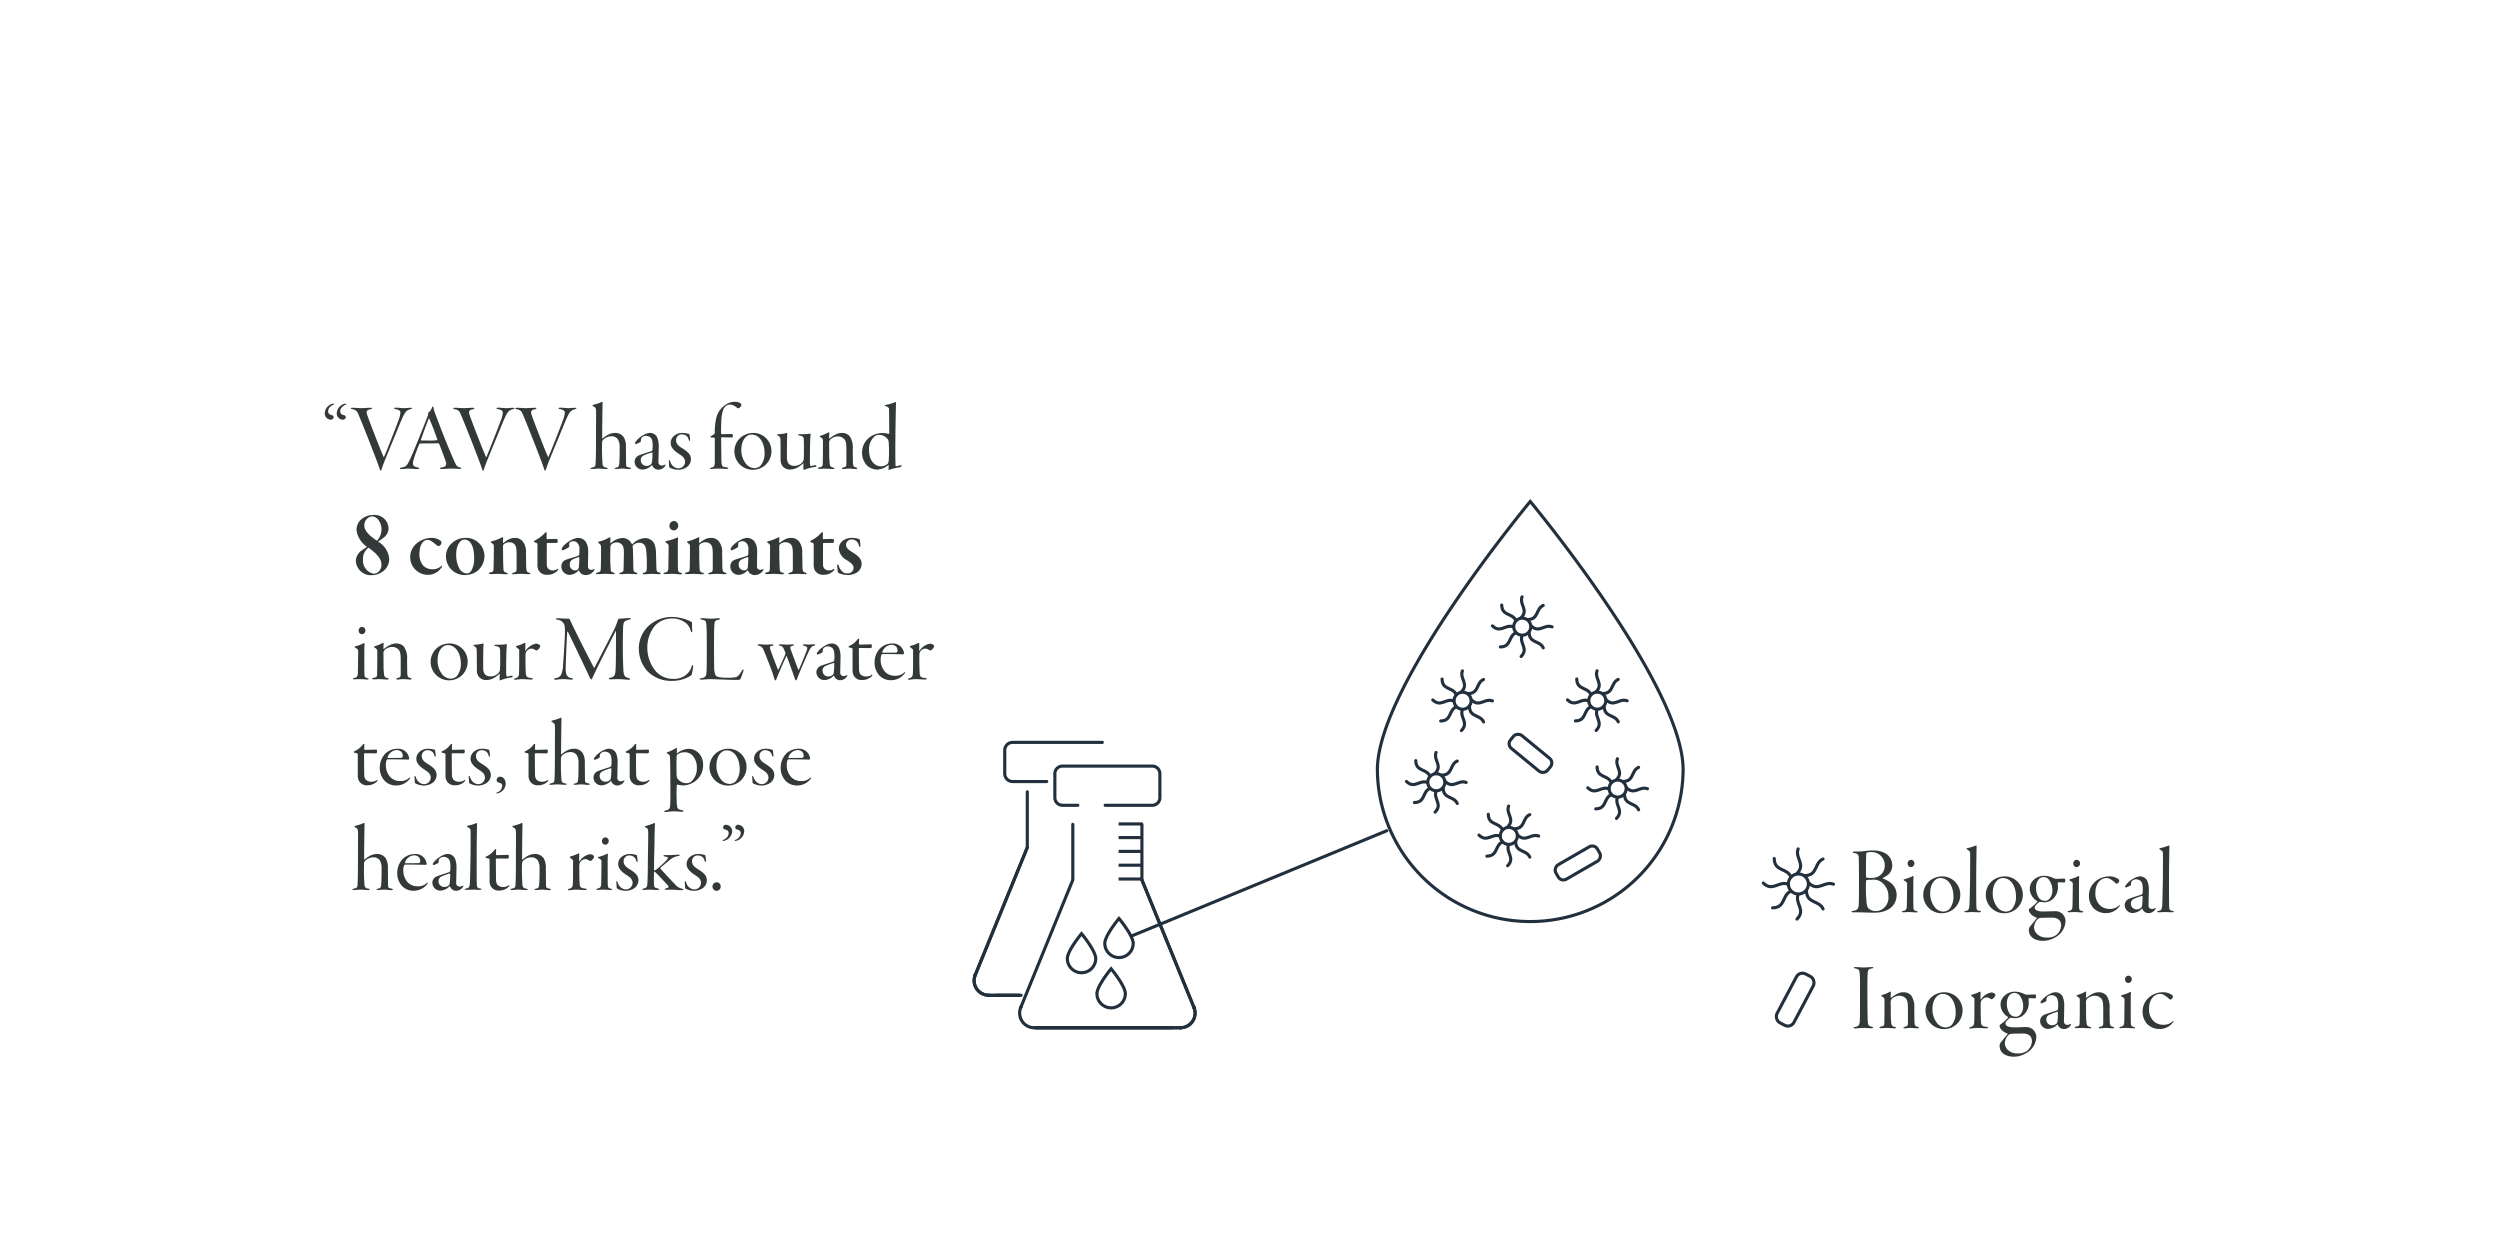 <svg id="Layer_1" data-name="Layer 1" xmlns="http://www.w3.org/2000/svg" viewBox="0 0 399 200"><defs><style>.cls-1,.cls-2,.cls-3{fill:none;stroke:#222f3c;stroke-width:0.5px;}.cls-1,.cls-3{stroke-linecap:round;}.cls-1{stroke-linejoin:round;}.cls-2,.cls-3{stroke-miterlimit:10;}.cls-4{fill:#333838;}</style></defs><path class="cls-1" d="M167.056,124.733h-5.44a1.26,1.26,0,0,1-1.26-1.26v-3.73a1.26,1.26,0,0,1,1.26-1.26h14.312"/><line class="cls-1" x1="159.14" y1="158.846" x2="162.973" y2="158.846"/><line class="cls-1" x1="163.957" y1="135.109" x2="163.957" y2="126.377"/><line class="cls-1" x1="162.626" y1="158.846" x2="157.77" y2="158.846"/><line class="cls-1" x1="155.649" y1="155.607" x2="155.666" y2="155.565"/><line class="cls-1" x1="155.666" y1="155.565" x2="163.944" y2="135.281"/><path class="cls-1" d="M155.649,155.607a2.343,2.343,0,0,0,2.17,3.236"/><path class="cls-1" d="M155.649,155.607l.017-.042"/><line class="cls-1" x1="162.626" y1="158.846" x2="157.77" y2="158.846"/><line class="cls-1" x1="155.649" y1="155.607" x2="155.666" y2="155.565"/><line class="cls-1" x1="155.666" y1="155.565" x2="163.944" y2="135.281"/><path class="cls-1" d="M155.649,155.607a2.343,2.343,0,0,0,2.17,3.236"/><path class="cls-1" d="M155.649,155.607l.017-.042"/><path class="cls-1" d="M176.382,128.521h7.575a1.213,1.213,0,0,0,1.159-1.26v-3.73a1.213,1.213,0,0,0-1.159-1.26H169.514a1.213,1.213,0,0,0-1.159,1.26v3.73a1.213,1.213,0,0,0,1.159,1.26h2.499"/><line class="cls-1" x1="171.22" y1="140.296" x2="171.22" y2="131.564"/><line class="cls-1" x1="187.067" y1="164.034" x2="165.034" y2="164.034"/><line class="cls-1" x1="162.912" y1="160.795" x2="162.929" y2="160.753"/><line class="cls-1" x1="162.929" y1="160.753" x2="171.207" y2="140.468"/><path class="cls-1" d="M162.912,160.795a2.343,2.343,0,0,0,2.17,3.236"/><path class="cls-1" d="M162.912,160.795l.017-.042"/><line class="cls-1" x1="182.25" y1="140.296" x2="182.25" y2="131.564"/><line class="cls-1" x1="165.381" y1="164.034" x2="188.436" y2="164.034"/><line class="cls-1" x1="190.558" y1="160.795" x2="190.541" y2="160.753"/><line class="cls-1" x1="190.541" y1="160.753" x2="182.263" y2="140.468"/><path class="cls-1" d="M190.558,160.795a2.343,2.343,0,0,1-2.17,3.236"/><path class="cls-1" d="M190.558,160.795l-.017-.042"/><line class="cls-1" x1="165.381" y1="164.034" x2="188.436" y2="164.034"/><line class="cls-1" x1="190.558" y1="160.795" x2="190.541" y2="160.753"/><line class="cls-1" x1="190.541" y1="160.753" x2="182.263" y2="140.468"/><path class="cls-1" d="M190.558,160.795a2.343,2.343,0,0,1-2.17,3.236"/><path class="cls-1" d="M190.558,160.795l-.017-.042"/><line class="cls-2" x1="178.529" y1="133.679" x2="182.331" y2="133.679"/><line class="cls-2" x1="178.529" y1="131.501" x2="182.331" y2="131.501"/><line class="cls-2" x1="178.529" y1="135.883" x2="182.331" y2="135.883"/><line class="cls-2" x1="178.529" y1="138.087" x2="182.331" y2="138.087"/><line class="cls-2" x1="178.529" y1="140.291" x2="182.331" y2="140.291"/><path class="cls-2" d="M170.349,152.982c0-1.251,2.264-3.973,2.264-3.973s2.264,2.722,2.264,3.973a2.264,2.264,0,0,1-4.529,0Z"/><path class="cls-2" d="M175.074,158.587c0-1.251,2.264-3.973,2.264-3.973s2.264,2.722,2.264,3.973a2.264,2.264,0,0,1-4.529,0Z"/><path class="cls-2" d="M176.327,150.56c0-1.251,2.264-3.973,2.264-3.973s2.264,2.722,2.264,3.973a2.264,2.264,0,0,1-4.529,0Z"/><line class="cls-3" x1="180.605" y1="149.381" x2="221.331" y2="132.581"/><path class="cls-2" d="M219.83,122.837c0-13.474,24.398-42.803,24.398-42.803s24.397,29.328,24.397,42.803a24.398,24.398,0,0,1-48.795,0Z"/><circle class="cls-1" cx="254.929" cy="111.823" r="1.363"/><path class="cls-1" d="M254.895,107.062c-.474,1.257,1.09,2.059-.152,3.339"/><path class="cls-1" d="M254.895,113.244c-.474,1.257,1.09,2.059-.152,3.339"/><path class="cls-1" d="M259.689,111.849c-1.257-.474-2.059,1.09-3.339-.152"/><path class="cls-1" d="M253.508,111.849c-1.257-.474-2.059,1.09-3.339-.152"/><path class="cls-1" d="M258.271,108.433c-1.224.553-.685,2.227-2.469,2.253"/><path class="cls-1" d="M253.9,112.804c-1.224.553-.685,2.227-2.469,2.253"/><path class="cls-1" d="M258.276,115.207c-.553-1.224-2.227-.685-2.253-2.469"/><path class="cls-1" d="M253.905,110.836c-.553-1.224-2.227-.685-2.253-2.469"/><rect class="cls-2" x="242.94" y="116.414" width="2.647" height="7.644" rx="0.945" transform="translate(492.122 7.595) rotate(129.352)"/><rect class="cls-2" x="250.496" y="133.909" width="2.647" height="7.644" rx="0.945" transform="translate(258.45 424.679) rotate(-120)"/><circle class="cls-1" cx="229.234" cy="124.85" r="1.363"/><path class="cls-1" d="M229.2,120.09c-.474,1.257,1.09,2.059-.152,3.339"/><path class="cls-1" d="M229.2,126.272c-.474,1.257,1.09,2.059-.152,3.339"/><path class="cls-1" d="M233.994,124.877c-1.257-.474-2.059,1.09-3.339-.152"/><path class="cls-1" d="M227.812,124.877c-1.257-.474-2.059,1.09-3.339-.152"/><path class="cls-1" d="M232.576,121.461c-1.224.553-.685,2.227-2.469,2.253"/><path class="cls-1" d="M228.205,125.832c-1.224.553-.685,2.227-2.469,2.253"/><path class="cls-1" d="M232.581,128.235c-.553-1.224-2.227-.685-2.253-2.469"/><path class="cls-1" d="M228.21,123.864c-.553-1.224-2.227-.685-2.253-2.469"/><circle class="cls-1" cx="258.176" cy="125.859" r="1.363"/><path class="cls-1" d="M258.142,121.099c-.474,1.257,1.09,2.059-.152,3.339"/><path class="cls-1" d="M258.142,127.28c-.474,1.257,1.09,2.059-.152,3.339"/><path class="cls-1" d="M262.936,125.886c-1.257-.474-2.059,1.09-3.339-.152"/><path class="cls-1" d="M256.755,125.886c-1.257-.474-2.059,1.09-3.339-.152"/><path class="cls-1" d="M261.518,122.47c-1.224.553-.685,2.227-2.469,2.253"/><path class="cls-1" d="M257.147,126.841c-1.224.553-.685,2.227-2.469,2.253"/><path class="cls-1" d="M261.523,129.244c-.553-1.224-2.227-.685-2.253-2.469"/><path class="cls-1" d="M257.152,124.873c-.553-1.224-2.227-.685-2.253-2.469"/><circle class="cls-1" cx="240.808" cy="133.408" r="1.363"/><path class="cls-1" d="M240.774,128.648c-.474,1.257,1.09,2.059-.152,3.339"/><path class="cls-1" d="M240.774,134.829c-.474,1.257,1.09,2.059-.152,3.339"/><path class="cls-1" d="M245.568,133.434c-1.257-.474-2.059,1.09-3.339-.152"/><path class="cls-1" d="M239.386,133.434c-1.257-.474-2.059,1.09-3.339-.152"/><path class="cls-1" d="M244.15,130.018c-1.224.553-.685,2.227-2.469,2.253"/><path class="cls-1" d="M239.779,134.389c-1.224.553-.685,2.227-2.469,2.253"/><path class="cls-1" d="M244.155,136.792c-.553-1.224-2.227-.685-2.253-2.469"/><path class="cls-1" d="M239.784,132.422c-.553-1.224-2.227-.685-2.253-2.469"/><circle class="cls-1" cx="233.432" cy="111.835" r="1.363"/><path class="cls-1" d="M233.398,107.075c-.474,1.257,1.09,2.059-.152,3.339"/><path class="cls-1" d="M233.398,113.256c-.474,1.257,1.09,2.059-.152,3.339"/><path class="cls-1" d="M238.192,111.862c-1.257-.474-2.059,1.09-3.339-.152"/><path class="cls-1" d="M232.011,111.862c-1.257-.474-2.059,1.09-3.339-.152"/><path class="cls-1" d="M236.774,108.445c-1.224.553-.685,2.227-2.469,2.253"/><path class="cls-1" d="M232.403,112.816c-1.224.553-.685,2.227-2.469,2.253"/><path class="cls-1" d="M236.779,115.22c-.553-1.224-2.227-.685-2.253-2.469"/><path class="cls-1" d="M232.408,110.849c-.553-1.224-2.227-.685-2.253-2.469"/><circle class="cls-1" cx="242.953" cy="100.017" r="1.363"/><path class="cls-1" d="M242.92,95.257c-.474,1.257,1.09,2.059-.152,3.339"/><path class="cls-1" d="M242.92,101.439c-.474,1.257,1.09,2.059-.152,3.339"/><path class="cls-1" d="M247.713,100.044c-1.257-.474-2.059,1.09-3.339-.152"/><path class="cls-1" d="M241.532,100.044c-1.257-.474-2.059,1.09-3.339-.152"/><path class="cls-1" d="M246.296,96.628c-1.224.553-.685,2.227-2.469,2.253"/><path class="cls-1" d="M241.925,100.999c-1.224.553-.685,2.227-2.469,2.253"/><path class="cls-1" d="M246.3,103.402c-.553-1.224-2.227-.685-2.253-2.469"/><path class="cls-1" d="M241.93,99.031c-.553-1.224-2.227-.685-2.253-2.469"/><circle class="cls-1" cx="287.022" cy="141.084" r="1.603"/><path class="cls-1" d="M286.983,135.484c-.558,1.479,1.283,2.423-.179,3.928"/><path class="cls-1" d="M286.983,142.756c-.558,1.479,1.283,2.423-.179,3.928"/><path class="cls-1" d="M292.622,141.115c-1.479-.558-2.423,1.283-3.928-.179"/><path class="cls-1" d="M285.35,141.115c-1.479-.558-2.423,1.283-3.928-.179"/><path class="cls-1" d="M290.954,137.096c-1.44.651-.806,2.62-2.904,2.651"/><path class="cls-1" d="M285.812,142.238c-1.44.651-.806,2.62-2.904,2.651"/><path class="cls-1" d="M290.96,145.066c-.651-1.44-2.62-.806-2.651-2.904"/><path class="cls-1" d="M285.817,139.924c-.651-1.44-2.62-.806-2.651-2.904"/><path class="cls-4" d="M295.955,135.899a12.67,12.67,0,0,0,1.478-.046,11.526,11.526,0,0,1,1.51-.123c1.678,0,3.062.754,3.062,2.478a1.97,1.97,0,0,1-.646,1.386,4.003,4.003,0,0,1-.83.508c-.094.046-.031.093.016.123a4.801,4.801,0,0,1,1.338.77,2.41,2.41,0,0,1,.816,1.878,2.601,2.601,0,0,1-1.725,2.464,4.6,4.6,0,0,1-1.863.323c-.262,0-.568,0-1.185-.016-.631-.031-.984-.031-1.322-.031h-.771c-.23,0-.322-.061-.322-.107,0-.077.107-.107.246-.139.615-.061.848-.323.892-.878.047-.415.047-2.617.047-4.326,0-.831-.016-2.617-.031-3.218-.031-.554-.139-.677-.754-.815-.186-.031-.23-.093-.23-.123C295.68,135.945,295.803,135.899,295.955,135.899Zm4.836,5.404a2.149,2.149,0,0,0-2.08-.892c-.307,0-.6.015-.754.03-.076.016-.123.107-.139.185a23.437,23.437,0,0,0,.047,2.91,3.775,3.775,0,0,0,.215,1.277,1.549,1.549,0,0,0,1.355.586,1.912,1.912,0,0,0,.861-.216,2.206,2.206,0,0,0,1.094-2.141A2.657,2.657,0,0,0,300.791,141.303Zm-2.203-5.311a2.507,2.507,0,0,0-.6.061c-.062.016-.139.2-.139.246-.031.277-.047,2.402-.031,3.572,0,.061.031.215.17.215a4.729,4.729,0,0,0,1.047.016,1.94,1.94,0,0,0,1.771-1.848A2.106,2.106,0,0,0,298.588,135.992Z"/><path class="cls-4" d="M303.994,140.318a7.64,7.64,0,0,0,1.109-.4.618.618,0,0,1,.231-.107c.047,0,.076.046.062.215-.031.309-.031,1.247-.031,2.232,0,1.294,0,2.433.031,2.694.029.309.184.386.43.447.154.03.232.062.232.123,0,.077-.125.107-.248.107-.139,0-.707-.061-1.123-.061-.508,0-.754.031-.924.031-.107,0-.215-.031-.215-.093s.076-.107.291-.139c.34-.093.479-.216.494-.847.016-.462.045-3.264.045-3.418,0-.216-.016-.308-.445-.539-.078-.046-.123-.092-.123-.123C303.81,140.395,303.856,140.348,303.994,140.318Zm1.541-2.51a.587.587,0,0,1-.57.585.548.548,0,0,1-.508-.569.571.571,0,0,1,.539-.6A.564.564,0,0,1,305.535,137.808Z"/><path class="cls-4" d="M312.863,142.781a2.949,2.949,0,0,1-2.926,2.972,2.937,2.937,0,0,1-1.879-5.234,3.163,3.163,0,0,1,1.848-.646A2.889,2.889,0,0,1,312.863,142.781Zm-4.805-.215a3.52,3.52,0,0,0,.648,2.109,1.827,1.827,0,0,0,1.447.815,1.517,1.517,0,0,0,.969-.385,3.069,3.069,0,0,0,.646-2.063c0-1.462-.738-2.909-2.094-2.909C308.891,140.133,308.059,140.964,308.059,142.566Z"/><path class="cls-4" d="M315.406,141.827c0,1.939.016,2.663.031,2.956.014.416.107.523.537.601.094.016.201.061.201.107,0,.062-.107.108-.309.108-.246,0-.801-.031-1.062-.031-.4,0-.801.031-1.031.031-.184,0-.262-.016-.262-.093s.078-.093.277-.139c.385-.077.476-.216.539-.893.031-.57.092-3.172.107-5.019,0-1.247.016-2.51,0-3.187,0-.339-.031-.416-.432-.662-.107-.062-.152-.093-.152-.139s.092-.093.23-.123a8.006,8.006,0,0,0,1.154-.354.647.647,0,0,1,.186-.046c.029,0,.045.092.045.169,0,.108-.061,2.772-.061,5.081Z"/><path class="cls-4" d="M322.842,142.781a2.949,2.949,0,0,1-2.924,2.972,2.936,2.936,0,0,1-1.879-5.234,3.163,3.163,0,0,1,1.848-.646A2.888,2.888,0,0,1,322.842,142.781Zm-4.803-.215a3.531,3.531,0,0,0,.646,2.109,1.832,1.832,0,0,0,1.447.815,1.523,1.523,0,0,0,.971-.385,3.069,3.069,0,0,0,.646-2.063c0-1.462-.74-2.909-2.094-2.909C318.871,140.133,318.039,140.964,318.039,142.566Z"/><path class="cls-4" d="M327.801,140.179a1.125,1.125,0,0,0,.539.077c.293,0,.908-.031,1.141-.031.076,0,.139.154.139.339,0,.154-.109.277-.17.277-.217,0-.769-.031-.939-.031a.137.137,0,0,0-.092.093c0,.107.029.354.029.631a2.545,2.545,0,0,1-.969,2.079,2.124,2.124,0,0,1-1.201.4,3.768,3.768,0,0,1-.646-.077.294.294,0,0,0-.186.046,2.404,2.404,0,0,0-.539.508.487.487,0,0,0-.168.339c0,.493.631.646,1.432.646.477,0,1.324-.046,1.754-.046a1.59,1.59,0,0,1,1.725,1.709,3.105,3.105,0,0,1-1.725,2.51,3.669,3.669,0,0,1-1.861.508c-1.232,0-2.264-.585-2.264-1.725a.983.983,0,0,1,.277-.662c.107-.123.678-.847.984-1.185.016-.031.031-.124-.016-.139-.43-.093-1.246-.632-1.246-1.247a.191.191,0,0,1,.092-.154,6.715,6.715,0,0,0,1.277-1.14c.016-.015,0-.077-.029-.092a2.325,2.325,0,0,1-1.186-1.925,1.858,1.858,0,0,1,.646-1.478,2.364,2.364,0,0,1,1.631-.632A3.466,3.466,0,0,1,327.801,140.179Zm-2.57,8.991a2.101,2.101,0,0,0,1.463.462,2.397,2.397,0,0,0,1.432-.369,2.055,2.055,0,0,0,.832-1.586c0-.646-.4-1.217-1.387-1.217-.584,0-1.34.016-1.756.031a.952.952,0,0,0-.523.139,1.951,1.951,0,0,0-.662,1.37A1.574,1.574,0,0,0,325.231,149.17Zm.139-8.837a2.149,2.149,0,0,0-.416,1.355,2.795,2.795,0,0,0,.477,1.647,1.26,1.26,0,0,0,.955.446c.709,0,1.17-.847,1.17-1.555a2.761,2.761,0,0,0-.477-1.725,1.082,1.082,0,0,0-.924-.523A1.153,1.153,0,0,0,325.369,140.333Z"/><path class="cls-4" d="M330.435,140.318a7.64,7.64,0,0,0,1.109-.4.618.618,0,0,1,.231-.107c.047,0,.076.046.062.215-.031.309-.031,1.247-.031,2.232,0,1.294,0,2.433.031,2.694.029.309.184.386.43.447.154.03.232.062.232.123,0,.077-.125.107-.248.107-.139,0-.707-.061-1.123-.061-.508,0-.754.031-.924.031-.107,0-.215-.031-.215-.093s.076-.107.291-.139c.34-.093.479-.216.494-.847.016-.462.045-3.264.045-3.418,0-.216-.016-.308-.445-.539-.078-.046-.123-.092-.123-.123C330.252,140.395,330.297,140.348,330.435,140.318Zm1.541-2.51a.587.587,0,0,1-.57.585.548.548,0,0,1-.508-.569.571.571,0,0,1,.539-.6A.564.564,0,0,1,331.977,137.808Z"/><path class="cls-4" d="M334.424,142.519a2.592,2.592,0,0,0,.77,2.002,2.193,2.193,0,0,0,1.432.539,2.069,2.069,0,0,0,1.602-.585c.031-.031.107-.047.107,0a.391.391,0,0,1-.123.246,2.662,2.662,0,0,1-2.125,1.016,2.808,2.808,0,0,1-1.924-.754,2.903,2.903,0,0,1-.769-2.078,2.938,2.938,0,0,1,.939-2.141,3.372,3.372,0,0,1,2.277-.893,2.347,2.347,0,0,1,1.402.385.355.355,0,0,1,.215.292.526.526,0,0,1-.385.493.471.471,0,0,1-.262-.154,4.221,4.221,0,0,0-.861-.631,1.378,1.378,0,0,0-.586-.123C335.486,140.133,334.424,140.748,334.424,142.519Z"/><path class="cls-4" d="M342.74,140.657a3.752,3.752,0,0,1,.215,1.4c0,.57-.047,2.032-.047,2.433a.528.528,0,0,0,.57.586.991.991,0,0,0,.447-.139c.092-.047.152,0,.092.139a1.299,1.299,0,0,1-1.186.661,1.032,1.032,0,0,1-.908-.692.054.054,0,0,0-.078-.016,2.151,2.151,0,0,1-1.508.693,1.278,1.278,0,0,1-1.232-1.324,1.085,1.085,0,0,1,.555-.878c.369-.2,1.771-.615,2.094-.739a.292.292,0,0,0,.201-.231,5.484,5.484,0,0,0,.029-.708c0-.632-.107-1.062-.369-1.263a1.165,1.165,0,0,0-.646-.246,1.058,1.058,0,0,0-.615.185.62.62,0,0,0-.232.369,1.784,1.784,0,0,0-.014.293.19.19,0,0,1-.062.123,3.347,3.347,0,0,1-.723.339c-.078.016-.154-.077-.154-.139,0-.107.107-.246.293-.462a3.994,3.994,0,0,1,1.17-.893,2.063,2.063,0,0,1,.924-.276A1.262,1.262,0,0,1,342.74,140.657ZM341.707,144.89a.634.634,0,0,0,.17-.369,10.895,10.895,0,0,0,.078-1.463c0-.016-.031-.092-.062-.077a8.74,8.74,0,0,0-1.416.523.796.796,0,0,0-.385.77.894.894,0,0,0,.924.862A1.048,1.048,0,0,0,341.707,144.89Z"/><path class="cls-4" d="M346.174,141.827c0,1.939.016,2.663.031,2.956.014.416.107.523.537.601.094.016.201.061.201.107,0,.062-.107.108-.309.108-.246,0-.801-.031-1.062-.031-.4,0-.801.031-1.031.031-.184,0-.262-.016-.262-.093s.078-.093.277-.139c.385-.077.477-.216.539-.893.031-.57.092-3.172.107-5.019,0-1.247.016-2.51,0-3.187,0-.339-.031-.416-.432-.662-.107-.062-.152-.093-.152-.139s.092-.093.231-.123a8.006,8.006,0,0,0,1.154-.354.647.647,0,0,1,.186-.046c.029,0,.045.092.045.169,0,.108-.061,2.772-.061,5.081Z"/><rect class="cls-2" x="284.985" y="155.138" width="3.049" height="8.806" rx="1.089" transform="translate(108.038 -115.575) rotate(27.917)"/><path class="cls-4" d="M296.115,154.346c.508,0,.846.061,1.309.061.508,0,.984-.061,1.324-.061.137,0,.231.03.231.077,0,.061-.062.123-.231.139-.617.092-.648.323-.678.954-.047.77-.031,2.556-.031,3.511,0,2.263.031,3.557.06,4.018.047.586.139.693.586.801.215.047.262.093.262.17s-.107.092-.293.092c-.246,0-.631-.046-1.078-.046-.77,0-1.215.077-1.508.077-.139,0-.246-.031-.246-.108,0-.046.076-.092.338-.153.57-.123.662-.37.678-1.293.031-.893.016-5.143.016-5.866a12.73,12.73,0,0,0-.062-1.478c-.06-.508-.215-.569-.738-.692-.107-.031-.17-.077-.17-.123S295.977,154.346,296.115,154.346Z"/><path class="cls-4" d="M305.029,158.888a3.216,3.216,0,0,1,.492,2.017c0,.816.016.94.016,1.709.016,1.047.062,1.14.478,1.247.139.061.231.093.231.154,0,.092-.123.107-.277.107-.201,0-.646-.061-.986-.061-.523,0-.723.061-.953.061-.139,0-.246-.03-.246-.093s.092-.123.291-.169c.371-.093.432-.2.432-.646V161.12c0-1.247-.107-1.617-.492-1.909a1.369,1.369,0,0,0-.877-.293,1.843,1.843,0,0,0-1.201.493.789.789,0,0,0-.185.462c0,.184.016.97.016,1.893a12.619,12.619,0,0,0,.092,1.616c.047.339.231.416.478.493.184.046.262.077.262.153,0,.093-.154.093-.309.093-.123,0-.877-.061-1.232-.061-.199,0-.523.031-.814.031-.17,0-.293-.031-.293-.108,0-.061.139-.123.322-.153.385-.077.447-.186.463-.493.031-1.108.031-2.525.031-3.772,0-.153-.031-.323-.4-.523-.094-.061-.123-.092-.123-.138,0-.031.076-.077.215-.124a5.758,5.758,0,0,0,1.217-.523c.045-.015.123.047.107.123a6.883,6.883,0,0,0-.031.816c0,.031.047.077.076.046a5.393,5.393,0,0,1,1.094-.692,2.078,2.078,0,0,1,.908-.184A1.571,1.571,0,0,1,305.029,158.888Z"/><path class="cls-4" d="M313.223,161.274a2.949,2.949,0,0,1-2.926,2.972,2.937,2.937,0,0,1-1.879-5.234,3.164,3.164,0,0,1,1.848-.646A2.889,2.889,0,0,1,313.223,161.274Zm-4.805-.215a3.52,3.52,0,0,0,.648,2.109,1.827,1.827,0,0,0,1.447.815,1.517,1.517,0,0,0,.969-.385,3.069,3.069,0,0,0,.646-2.063c0-1.462-.738-2.909-2.094-2.909C309.25,158.626,308.418,159.457,308.418,161.059Z"/><path class="cls-4" d="M316.394,159.489a.891.891,0,0,0-.262.538,9.311,9.311,0,0,0-.016.939c0,1.14.031,1.94.062,2.264.06.477.246.585.832.646.215.03.291.061.291.139s-.139.107-.369.107c-.293,0-.801-.061-1.447-.061a8.319,8.319,0,0,0-.939.093c-.184,0-.262-.031-.262-.093,0-.046.109-.123.232-.154a.634.634,0,0,0,.553-.631c.031-.262.047-1.14.047-2.155v-1.709c0-.108-.107-.154-.4-.4-.107-.077-.123-.123-.123-.154s.092-.092.23-.139a4.606,4.606,0,0,0,.986-.369.483.483,0,0,1,.231-.077c.031,0,.062.061.062.216,0,.169-.016.754-.016,1.001,0,.046.029.061.076.015a2.517,2.517,0,0,1,1.662-1.108.897.897,0,0,1,.539.2.268.268,0,0,1,.109.216,1.052,1.052,0,0,1-.34.523c-.139.123-.199.139-.246.139a.695.695,0,0,1-.277-.108,1.081,1.081,0,0,0-.539-.185A1.053,1.053,0,0,0,316.394,159.489Z"/><path class="cls-4" d="M323.141,158.672a1.125,1.125,0,0,0,.539.077c.293,0,.908-.031,1.139-.031.076,0,.139.154.139.339,0,.154-.107.277-.17.277-.215,0-.769-.031-.939-.031a.141.141,0,0,0-.092.093c0,.107.031.354.031.631a2.546,2.546,0,0,1-.971,2.079,2.116,2.116,0,0,1-1.201.4,3.781,3.781,0,0,1-.646-.077.292.292,0,0,0-.184.046,2.367,2.367,0,0,0-.539.508.492.492,0,0,0-.17.339c0,.493.631.646,1.432.646.478,0,1.324-.046,1.756-.046a1.59,1.59,0,0,1,1.725,1.709,3.109,3.109,0,0,1-1.725,2.51,3.675,3.675,0,0,1-1.863.508c-1.232,0-2.264-.585-2.264-1.725a.983.983,0,0,1,.277-.662c.107-.123.678-.847.986-1.185.016-.031.029-.124-.016-.139-.432-.093-1.248-.632-1.248-1.247a.193.193,0,0,1,.094-.154,6.773,6.773,0,0,0,1.277-1.14c.016-.015,0-.077-.031-.092a2.325,2.325,0,0,1-1.186-1.925,1.859,1.859,0,0,1,.646-1.478,2.369,2.369,0,0,1,1.633-.632A3.483,3.483,0,0,1,323.141,158.672Zm-2.572,8.991a2.104,2.104,0,0,0,1.463.462,2.394,2.394,0,0,0,1.432-.369,2.055,2.055,0,0,0,.832-1.586c0-.646-.4-1.217-1.385-1.217-.586,0-1.34.016-1.756.031a.945.945,0,0,0-.523.139,1.943,1.943,0,0,0-.662,1.37A1.578,1.578,0,0,0,320.568,167.663Zm.139-8.837a2.148,2.148,0,0,0-.414,1.355,2.796,2.796,0,0,0,.476,1.647,1.257,1.257,0,0,0,.955.446c.707,0,1.17-.847,1.17-1.555a2.749,2.749,0,0,0-.478-1.725,1.082,1.082,0,0,0-.924-.523A1.161,1.161,0,0,0,320.707,158.827Z"/><path class="cls-4" d="M329.238,159.15a3.715,3.715,0,0,1,.215,1.4c0,.57-.045,2.033-.045,2.433a.527.527,0,0,0,.568.585.988.988,0,0,0,.447-.138c.092-.047.154,0,.092.138a1.294,1.294,0,0,1-1.185.662,1.034,1.034,0,0,1-.908-.692.052.052,0,0,0-.076-.016,2.155,2.155,0,0,1-1.51.693,1.277,1.277,0,0,1-1.23-1.324,1.088,1.088,0,0,1,.553-.878c.371-.2,1.772-.615,2.096-.739a.289.289,0,0,0,.199-.23,5.136,5.136,0,0,0,.031-.708c0-.632-.107-1.062-.369-1.263a1.175,1.175,0,0,0-.646-.246,1.06,1.06,0,0,0-.617.184.617.617,0,0,0-.231.369,1.57,1.57,0,0,0-.016.293.197.197,0,0,1-.061.123,3.368,3.368,0,0,1-.725.339c-.076.016-.154-.077-.154-.139,0-.107.107-.246.293-.462a3.97,3.97,0,0,1,1.17-.893,2.054,2.054,0,0,1,.924-.277A1.262,1.262,0,0,1,329.238,159.15Zm-1.031,4.233a.645.645,0,0,0,.17-.369,11.306,11.306,0,0,0,.076-1.463c0-.016-.031-.092-.062-.077a8.81,8.81,0,0,0-1.416.523.799.799,0,0,0-.385.77.895.895,0,0,0,.924.862A1.057,1.057,0,0,0,328.207,163.383Z"/><path class="cls-4" d="M336.199,158.888a3.216,3.216,0,0,1,.492,2.017c0,.816.016.94.016,1.709.016,1.047.061,1.14.477,1.247.139.061.231.093.231.154,0,.092-.123.107-.277.107-.199,0-.646-.061-.984-.061-.523,0-.725.061-.955.061-.139,0-.246-.03-.246-.093s.092-.123.293-.169c.369-.093.432-.2.432-.646V161.12c0-1.247-.109-1.617-.494-1.909a1.369,1.369,0,0,0-.877-.293,1.843,1.843,0,0,0-1.201.493.799.799,0,0,0-.184.462c0,.184.014.97.014,1.893a12.432,12.432,0,0,0,.094,1.616c.045.339.23.416.477.493.186.046.262.077.262.153,0,.093-.154.093-.309.093-.123,0-.877-.061-1.23-.061-.201,0-.523.031-.816.031-.17,0-.293-.031-.293-.108,0-.061.139-.123.324-.153.385-.077.445-.186.461-.493.031-1.108.031-2.525.031-3.772,0-.153-.031-.323-.4-.523-.092-.061-.123-.092-.123-.138,0-.031.076-.077.215-.124a5.716,5.716,0,0,0,1.217-.523c.047-.015.123.047.107.123a6.896,6.896,0,0,0-.029.816c0,.031.045.077.076.046a5.291,5.291,0,0,1,1.094-.692,2.073,2.073,0,0,1,.908-.184A1.574,1.574,0,0,1,336.199,158.888Z"/><path class="cls-4" d="M338.695,158.811a7.553,7.553,0,0,0,1.107-.4.621.621,0,0,1,.233-.107c.045,0,.076.046.06.215-.031.309-.031,1.247-.031,2.232,0,1.294,0,2.433.031,2.694.031.309.185.386.432.447.154.03.23.061.23.123,0,.077-.123.107-.246.107-.139,0-.709-.061-1.125-.061-.508,0-.754.031-.922.031-.109,0-.217-.031-.217-.093s.078-.107.293-.139c.338-.093.477-.216.492-.847.016-.462.047-3.264.047-3.418,0-.216-.016-.308-.447-.539-.076-.046-.123-.092-.123-.123C338.51,158.888,338.557,158.841,338.695,158.811Zm1.539-2.51a.586.586,0,0,1-.57.585.548.548,0,0,1-.508-.569.571.571,0,0,1,.539-.601A.564.564,0,0,1,340.234,156.301Z"/><path class="cls-4" d="M342.99,161.012a2.592,2.592,0,0,0,.77,2.002,2.193,2.193,0,0,0,1.432.539,2.07,2.07,0,0,0,1.602-.585c.031-.031.107-.047.107,0a.391.391,0,0,1-.123.246,2.662,2.662,0,0,1-2.125,1.016,2.808,2.808,0,0,1-1.924-.754,2.903,2.903,0,0,1-.769-2.078,2.939,2.939,0,0,1,.939-2.141,3.372,3.372,0,0,1,2.277-.892,2.347,2.347,0,0,1,1.402.385.355.355,0,0,1,.215.292.526.526,0,0,1-.385.493.471.471,0,0,1-.262-.154,4.226,4.226,0,0,0-.861-.631,1.38,1.38,0,0,0-.586-.123C344.053,158.626,342.99,159.242,342.99,161.012Z"/><path class="cls-4" d="M51.835,65.924a1.632,1.632,0,0,1,1.37-1.509c.077,0,.139,0,.139.077,0,.031-.077.077-.169.107-.462.247-.8.554-.8,1.047,0,.324.154.508.569.616a.322.322,0,0,1,.308.323.445.445,0,0,1-.462.4A.995.995,0,0,1,51.835,65.924Zm1.909,0A1.671,1.671,0,0,1,55.13,64.415c.077,0,.139.031.139.077,0,.031-.062.077-.154.107-.462.247-.816.57-.816,1.047,0,.324.17.508.585.616a.333.333,0,0,1,.308.323.472.472,0,0,1-.477.4A1.007,1.007,0,0,1,53.745,65.924Z"/><path class="cls-4" d="M56.286,65.078c.354,0,1.001.061,1.355.061.493,0,1.155-.061,1.432-.061.231,0,.293.061.293.092,0,.092-.139.139-.308.17-.37.046-.539.246-.539.431a2.321,2.321,0,0,0,.185.724c.277.816,2.155,5.681,2.509,6.405.016.046.061.092.077.031.246-.508,2.048-5.112,2.31-5.851a4.504,4.504,0,0,0,.308-1.216c0-.354-.292-.447-.754-.57-.154-.015-.262-.077-.262-.123,0-.061.077-.108.308-.108.339,0,.955.077,1.278.077.354,0,.77-.061,1.016-.061.2,0,.262.031.262.061,0,.061-.061.139-.308.184-.585.17-.816.447-1.293,1.524-.292.662-1.185,2.864-2.648,6.405-.354.893-.554,1.447-.616,1.678-.031.107-.092.184-.123.184-.092,0-.123-.123-.185-.323-.508-1.524-2.849-7.452-3.434-8.776a1.023,1.023,0,0,0-.862-.693c-.184-.031-.292-.092-.292-.154S56.148,65.078,56.286,65.078Z"/><path class="cls-4" d="M69.174,65.031a6.503,6.503,0,0,0,.4,1.293c1.078,2.864,1.909,4.957,2.863,7.128.385.908.539,1.047.924,1.139.185.031.262.092.262.139,0,.077-.138.108-.277.108-.292,0-.539-.046-1.339-.046-.57,0-1.155.061-1.524.061-.169,0-.262-.031-.262-.108,0-.061.139-.123.292-.138.616-.093.708-.354.693-.693-.031-.262-.554-1.632-1.078-2.987-.046-.108-.139-.185-.2-.185-.585.031-2.525.031-2.864.031-.077,0-.169.17-.231.292-.139.339-.585,1.478-.801,2.232-.169.586-.169.878,0,1.047a1.209,1.209,0,0,0,.647.262c.154.046.231.107.231.154,0,.077-.139.108-.308.108-.292,0-.924-.077-1.478-.077-.385,0-.677.077-1.047.077-.169,0-.262-.031-.262-.108s.154-.108.308-.139c.708-.139.847-.277,1.432-1.57.446-.955,1.801-4.326,2.694-6.62a1.079,1.079,0,0,0,.092-.431c0-.061.016-.154.046-.17a1.464,1.464,0,0,0,.554-.801c.031-.062.046-.154.108-.154S69.144,64.939,69.174,65.031Zm.616,5.065c-.616-1.74-1.032-2.725-1.262-3.248-.046-.123-.077-.077-.123.031-.37.877-1,2.648-1.216,3.279-.015.031-.015.139.046.139.292.015.677.015,1.216.015A7.341,7.341,0,0,0,69.79,70.25.227.227,0,0,0,69.79,70.097Z"/><path class="cls-4" d="M72.625,65.078c.354,0,1.001.061,1.355.061.493,0,1.155-.061,1.432-.061.231,0,.293.061.293.092,0,.092-.139.139-.308.17-.37.046-.539.246-.539.431a2.319,2.319,0,0,0,.185.724c.277.816,2.155,5.681,2.509,6.405.016.046.061.092.077.031.246-.508,2.048-5.112,2.31-5.851a4.489,4.489,0,0,0,.308-1.216c0-.354-.292-.447-.754-.57-.154-.015-.262-.077-.262-.123,0-.061.077-.108.308-.108.339,0,.955.077,1.278.077.354,0,.77-.061,1.016-.061.2,0,.262.031.262.061,0,.061-.062.139-.308.184-.585.17-.816.447-1.293,1.524-.292.662-1.186,2.864-2.648,6.405-.354.893-.554,1.447-.616,1.678-.031.107-.092.184-.123.184-.092,0-.123-.123-.185-.323-.508-1.524-2.849-7.452-3.434-8.776a1.023,1.023,0,0,0-.862-.693c-.185-.031-.292-.092-.292-.154S72.487,65.078,72.625,65.078Z"/><path class="cls-4" d="M82.527,65.078c.354,0,1.001.061,1.355.061.493,0,1.155-.061,1.432-.061.231,0,.293.061.293.092,0,.092-.139.139-.308.17-.37.046-.539.246-.539.431a2.321,2.321,0,0,0,.185.724c.277.816,2.155,5.681,2.509,6.405.016.046.061.092.077.031.246-.508,2.048-5.112,2.31-5.851a4.504,4.504,0,0,0,.308-1.216c0-.354-.292-.447-.754-.57-.154-.015-.262-.077-.262-.123,0-.061.077-.108.308-.108.339,0,.955.077,1.278.077.354,0,.77-.061,1.016-.061.2,0,.262.031.262.061,0,.061-.061.139-.308.184-.585.17-.816.447-1.293,1.524-.292.662-1.185,2.864-2.648,6.405-.354.893-.554,1.447-.616,1.678-.031.107-.092.184-.123.184-.092,0-.123-.123-.184-.323-.508-1.524-2.849-7.452-3.434-8.776a1.023,1.023,0,0,0-.862-.693c-.185-.031-.292-.092-.292-.154S82.389,65.078,82.527,65.078Z"/><path class="cls-4" d="M96.248,70.204a.775.775,0,0,0-.154.569,30.507,30.507,0,0,0,.077,3.311.544.544,0,0,0,.493.523c.231.046.338.077.338.154,0,.046-.092.092-.231.092-.431,0-.831-.061-1.278-.061-.477,0-.708.061-1.0.061-.17,0-.247-.031-.247-.092s.061-.092.247-.139c.446-.108.554-.154.569-.739.046-.616.062-2.032.062-4.481,0-2.325.031-3.264,0-3.849-.016-.493-.123-.539-.462-.724-.062-.046-.108-.077-.108-.123s.092-.092.262-.139a6.373,6.373,0,0,0,1.124-.37.337.337,0,0,1,.154-.061c.046,0,.092.108.077.324-.016.416-.077,5.189-.061,5.481,0,.061.046.077.061.046a5.076,5.076,0,0,1,.924-.631,2.42,2.42,0,0,1,1.078-.262,1.641,1.641,0,0,1,1.386.693,2.972,2.972,0,0,1,.338,1.647c.016,1.155.016,2.109.031,2.694,0,.308.062.416.523.493.2.046.247.077.247.139s-.108.108-.247.108c-.4,0-.693-.077-1.108-.077-.523,0-.646.061-1,.061-.185,0-.247-.046-.247-.092,0-.061.077-.092.231-.123.415-.092.446-.2.508-.647.031-.354.061-1.031.061-2.632a2.466,2.466,0,0,0-.231-1.155,1.152,1.152,0,0,0-1.062-.57A1.861,1.861,0,0,0,96.248,70.204Z"/><path class="cls-4" d="M104.918,69.881a3.714,3.714,0,0,1,.216,1.401c0,.57-.046,2.032-.046,2.433a.528.528,0,0,0,.57.585.98.98,0,0,0,.446-.139c.092-.046.154,0,.092.139a1.297,1.297,0,0,1-1.185.662,1.034,1.034,0,0,1-.908-.693.054.054,0,0,0-.077-.016,2.154,2.154,0,0,1-1.509.693,1.277,1.277,0,0,1-1.231-1.324,1.086,1.086,0,0,1,.554-.878c.37-.2,1.77-.616,2.094-.739a.292.292,0,0,0,.2-.231,5.219,5.219,0,0,0,.031-.709c0-.631-.108-1.062-.37-1.262a1.175,1.175,0,0,0-.646-.247,1.06,1.06,0,0,0-.616.185.615.615,0,0,0-.231.369,1.575,1.575,0,0,0-.016.293.19.19,0,0,1-.062.123,3.308,3.308,0,0,1-.724.339c-.077.015-.154-.077-.154-.139,0-.108.108-.246.292-.462a4,4,0,0,1,1.17-.893,2.07,2.07,0,0,1,.924-.277A1.262,1.262,0,0,1,104.918,69.881Zm-1.031,4.234a.638.638,0,0,0,.169-.37,10.995,10.995,0,0,0,.077-1.463c0-.015-.031-.092-.061-.077a8.65,8.65,0,0,0-1.417.523.797.797,0,0,0-.385.77.894.894,0,0,0,.924.862A1.056,1.056,0,0,0,103.886,74.115Z"/><path class="cls-4" d="M107.906,70.281c0,.647.585,1.016.97,1.247,1.001.647,1.401,1.032,1.401,1.817a1.581,1.581,0,0,1-.8,1.294,2.562,2.562,0,0,1-1.232.338,3.14,3.14,0,0,1-1.216-.277c-.123-.046-.231-.154-.231-.247,0-.215-.031-.6-.046-.77-.031-.2.015-.247.046-.247.046,0,.093,0,.2.292a1.5,1.5,0,0,0,.647.832,1.179,1.179,0,0,0,.693.185,1.055,1.055,0,0,0,1-1.031c0-.585-.4-.909-1.016-1.294-.662-.431-1.278-1-1.278-1.678a1.46,1.46,0,0,1,.585-1.216,1.991,1.991,0,0,1,1.294-.431,3.768,3.768,0,0,1,1.047.17.249.249,0,0,1,.077.139c.016.17.077.478.093.724,0,.169-.031.246-.077.246-.061,0-.092-.077-.139-.185a1.171,1.171,0,0,0-.369-.631,1.266,1.266,0,0,0-.724-.231A.897.897,0,0,0,107.906,70.281Z"/><path class="cls-4" d="M114.081,70.05c0-.107-.015-.185-.077-.2-.077,0-.247,0-.431-.015-.108-.016-.2-.092-.2-.123,0-.046.077-.092.184-.154s.231-.138.37-.231a.298.298,0,0,0,.154-.215,9.829,9.829,0,0,1,.262-2.525,3.546,3.546,0,0,1,1.555-2.048,2.52,2.52,0,0,1,1.386-.415c.631,0,1.047.262,1.047.493a.756.756,0,0,1-.385.508.278.278,0,0,1-.308-.031,1.82,1.82,0,0,0-1.093-.523c-.693,0-1.231.447-1.386,2.094-.046.477-.077,1.57-.077,2.047a4.549,4.549,0,0,0,.015.493.121.121,0,0,0,.123.092c.138,0,1.447-.031,1.616-.031.061,0,.124.092.124.277,0,.215-.031.277-.216.277-.246,0-1.355-.031-1.57-.031-.046,0-.077.123-.077.139,0,.57.031,3.372.046,3.818.046.585.169.708.323.754.123.046.292.046.493.092.185.046.277.077.277.139,0,.077-.108.108-.247.108-.446,0-.693-.046-1.478-.046-.354,0-.693.046-.955.061-.139,0-.231-.031-.231-.092s.108-.108.308-.154c.37-.093.446-.308.446-.862Z"/><path class="cls-4" d="M123.119,72.006a2.949,2.949,0,0,1-2.925,2.971,2.936,2.936,0,0,1-1.878-5.234,3.161,3.161,0,0,1,1.848-.647A2.89,2.89,0,0,1,123.119,72.006Zm-4.804-.216a3.524,3.524,0,0,0,.646,2.109,1.83,1.83,0,0,0,1.447.816,1.522,1.522,0,0,0,.97-.385,3.068,3.068,0,0,0,.646-2.063c0-1.463-.739-2.91-2.094-2.91C119.147,69.357,118.315,70.189,118.315,71.79Z"/><path class="cls-4" d="M124.876,74.377a1.613,1.613,0,0,1-.292-.94c0-.508,0-3.11-.031-3.372a.6.6,0,0,0-.339-.508c-.139-.092-.185-.138-.185-.184s.077-.077.246-.077a5.4,5.4,0,0,0,1.293-.2c.046-.015.092.077.077.17-.046.878-.062,2.972-.046,3.68a1.702,1.702,0,0,0,.231,1.016,1.132,1.132,0,0,0,.862.385,1.727,1.727,0,0,0,1.309-.493.943.943,0,0,0,.277-.709c.031-.415.031-1.016.031-1.57,0-.231-.015-.955-.015-1.355-.016-.523-.169-.6-.677-.708-.169-.031-.247-.077-.247-.123,0-.062.139-.093.231-.093h.646a8.16,8.16,0,0,0,1.062-.092c.046,0,.077.062.061.17-.077.724-.108,2.263-.108,4.049a5.164,5.164,0,0,0,.031.785c.031.154.077.185.2.17a4.328,4.328,0,0,1,.631-.139.185.185,0,0,1,.185.169c0,.062-.139.092-.293.123a6.949,6.949,0,0,0-1.585.415c-.123.061-.154.046-.185,0s-.031-.123-.031-.292c0-.154.016-.493.016-.601,0-.046-.016-.154-.046-.107a4.429,4.429,0,0,1-1.062.754,2.637,2.637,0,0,1-.909.231A1.513,1.513,0,0,1,124.876,74.377Z"/><path class="cls-4" d="M135.608,69.619a3.208,3.208,0,0,1,.493,2.017c0,.816.016.94.016,1.709.015,1.047.061,1.139.477,1.247.139.061.231.092.231.154,0,.093-.123.108-.277.108-.2,0-.647-.061-.985-.061-.523,0-.724.061-.955.061-.139,0-.247-.031-.247-.092s.092-.123.292-.169c.37-.092.431-.2.431-.646V71.852c0-1.247-.107-1.617-.493-1.909a1.367,1.367,0,0,0-.877-.292,1.839,1.839,0,0,0-1.201.493.796.796,0,0,0-.185.462c0,.185.016.97.016,1.894a12.609,12.609,0,0,0,.092,1.617c.046.338.231.415.477.493.185.046.262.077.262.154,0,.092-.154.092-.308.092-.123,0-.877-.061-1.232-.061-.2,0-.523.031-.816.031-.169,0-.292-.031-.292-.108,0-.061.139-.123.323-.154.385-.077.447-.184.462-.493.031-1.108.031-2.525.031-3.772,0-.154-.031-.323-.4-.523-.092-.062-.123-.092-.123-.139,0-.031.077-.077.216-.123a5.789,5.789,0,0,0,1.216-.523c.046-.016.123.046.107.123a7.07,7.07,0,0,0-.031.816c0,.031.046.077.077.046a5.299,5.299,0,0,1,1.093-.693,2.077,2.077,0,0,1,.908-.185A1.57,1.57,0,0,1,135.608,69.619Z"/><path class="cls-4" d="M141.846,69.25c.031.015.077-.046.077-.077,0-.277-.015-3.002-.031-3.818a.41.41,0,0,0-.061-.262.841.841,0,0,0-.431-.246c-.107-.031-.184-.077-.184-.123s.077-.093.184-.108a6.472,6.472,0,0,0,1.324-.37.521.521,0,0,1,.215-.077c.046,0,.077.077.062.262-.031.462-.108,5.466-.108,7.036,0,1.339.015,2.402.031,2.802a.137.137,0,0,0,.108.139,4.02,4.02,0,0,0,.724-.169c.092-.031.138.015.138.061,0,.108-.107.247-.385.292a8.664,8.664,0,0,0-1.601.4c-.061.015-.108-.061-.108-.108a4.596,4.596,0,0,0,.031-.631c0-.031-.031-.061-.061-.031a2.89,2.89,0,0,1-1.755.724,2.512,2.512,0,0,1-1.632-.646,2.919,2.919,0,0,1-.8-2.063,3.064,3.064,0,0,1,1.339-2.54,3.46,3.46,0,0,1,1.909-.585A4.257,4.257,0,0,1,141.846,69.25Zm-2.294.415a2.733,2.733,0,0,0-.847,2.232c0,1.663.939,2.525,1.878,2.525a1.606,1.606,0,0,0,1.093-.4,1.042,1.042,0,0,0,.169-.569,21.36,21.36,0,0,0-.016-2.972,1.016,1.016,0,0,0-.139-.37,1.714,1.714,0,0,0-1.37-.708A1.135,1.135,0,0,0,139.552,69.665Z"/><path class="cls-4" d="M62.013,84.325a1.845,1.845,0,0,1-.754,1.463c-.277.215-.539.385-.862.616-.031.016-.031.046,0,.077A3.538,3.538,0,0,1,62.121,89.19a2.462,2.462,0,0,1-1.078,2.048,2.842,2.842,0,0,1-1.616.554,2.396,2.396,0,0,1-2.633-2.263,2.13,2.13,0,0,1,1-1.725c.216-.169.478-.308.709-.477a.053.053,0,0,0,.015-.092,3.824,3.824,0,0,1-1.616-2.618,2.224,2.224,0,0,1,1.062-1.955,2.839,2.839,0,0,1,1.555-.462A2.219,2.219,0,0,1,62.013,84.325ZM60.32,91.33a1.464,1.464,0,0,0,.554-1.278c0-.985-1.001-1.863-2.001-2.602a.111.111,0,0,0-.139.016,2.208,2.208,0,0,0-.801,1.847,2.14,2.14,0,0,0,1.663,2.248A1.164,1.164,0,0,0,60.32,91.33Zm-2.171-7.39c0,.816.985,1.693,1.955,2.325a.082.082,0,0,0,.108-.015,2.626,2.626,0,0,0,.677-1.833c0-.692-.477-2.002-1.555-2.002A1.422,1.422,0,0,0,58.149,83.94Z"/><path class="cls-4" d="M66.942,88.421a2.728,2.728,0,0,0,.647,1.894,2.037,2.037,0,0,0,1.339.538,1.942,1.942,0,0,0,1.494-.523c.077-.061.138-.061.138,0a.547.547,0,0,1-.123.277,2.575,2.575,0,0,1-2.171,1.139,2.833,2.833,0,0,1-1.77-5.019,3.835,3.835,0,0,1,2.263-.877,2.358,2.358,0,0,1,1.509.416.417.417,0,0,1,.185.292.569.569,0,0,1-.493.601.612.612,0,0,1-.262-.139,6.875,6.875,0,0,0-.97-.724,1.189,1.189,0,0,0-.57-.123C67.743,86.173,66.942,86.681,66.942,88.421Z"/><path class="cls-4" d="M77.32,88.759a3.082,3.082,0,0,1-1.201,2.417,3.258,3.258,0,0,1-1.848.6,2.977,2.977,0,0,1-3.095-2.94A2.831,2.831,0,0,1,72.27,86.557a3.137,3.137,0,0,1,1.971-.708A2.921,2.921,0,0,1,77.32,88.759Zm-4.511-.338a4.62,4.62,0,0,0,.477,2.263,1.49,1.49,0,0,0,1.17.847.913.913,0,0,0,.708-.354,3.642,3.642,0,0,0,.508-2.094c0-1.755-.493-2.971-1.571-2.971C73.44,86.111,72.809,87.081,72.809,88.421Z"/><path class="cls-4" d="M83.403,86.373a2.732,2.732,0,0,1,.539,1.94c.015.893.031,1.047.031,1.909.016.955.092,1.078.508,1.185.077.031.169.062.169.138,0,.062-.077.093-.215.093-.354,0-.862-.046-1.17-.046a12.135,12.135,0,0,0-1.278.061c-.154,0-.262-.046-.262-.108s.093-.107.231-.138c.416-.123.493-.231.493-.585V88.559c0-1.185-.092-1.509-.462-1.801a1.226,1.226,0,0,0-.723-.215,1.384,1.384,0,0,0-.832.292.462.462,0,0,0-.154.323c0,.292.015,1.016.015,1.801.016.955.046,1.725.061,1.909a.52.52,0,0,0,.431.523c.185.046.247.077.247.154,0,.093-.169.108-.277.108-.154,0-1.032-.061-1.386-.061-.2,0-.601.031-1.062.031-.169,0-.293-.046-.293-.123,0-.061.139-.123.277-.154.431-.077.462-.2.477-.555.031-.893.046-2.232.046-3.649,0-.154-.046-.277-.354-.493-.139-.092-.123-.123-.123-.154,0-.046.077-.092.215-.123a7.857,7.857,0,0,0,1.632-.631c.046-.015.124.046.124.123a5.992,5.992,0,0,0-.031.77c0,.031.046.046.077.015a4.42,4.42,0,0,1,.909-.6,2.231,2.231,0,0,1,.908-.2A1.593,1.593,0,0,1,83.403,86.373Z"/><path class="cls-4" d="M85.961,91.038a1.921,1.921,0,0,1-.184-.955V86.927a.266.266,0,0,0-.108-.262,1.042,1.042,0,0,0-.246-.092c-.124-.031-.2-.077-.2-.154,0-.046.077-.124.246-.216A5.081,5.081,0,0,0,86.915,85.11c.231-.231.339-.17.339-.092,0,.108-.031.754-.016.877,0,.046.016.154.077.154.292-.016,1.324-.046,1.57-.031a.299.299,0,0,1,.123.277c0,.339-.107.354-.169.354H87.485c-.185,0-.216.062-.216.139,0,.339-.015,2.802,0,3.203a1.101,1.101,0,0,0,.17.708.951.951,0,0,0,.739.339,1.236,1.236,0,0,0,.708-.185c.154-.092.2-.046.2,0,0,.093-.077.216-.323.416a2.121,2.121,0,0,1-1.386.462A1.511,1.511,0,0,1,85.961,91.038Z"/><path class="cls-4" d="M93.49,86.481a2.764,2.764,0,0,1,.385,1.54c0,.739-.031,2.032-.031,2.433a.498.498,0,0,0,.508.493.84.84,0,0,0,.431-.123c.061-.046.123.062.077.154a1.576,1.576,0,0,1-1.416.8,1.111,1.111,0,0,1-1.032-.724c0-.015-.046-.031-.077-.015a1.963,1.963,0,0,1-1.493.708,1.326,1.326,0,0,1-1.247-1.385,1.105,1.105,0,0,1,.569-.955c.4-.2,1.678-.524,2.094-.693a.308.308,0,0,0,.2-.231,6.117,6.117,0,0,0,.015-.739,1.369,1.369,0,0,0-.339-1.108.944.944,0,0,0-.6-.262,1.161,1.161,0,0,0-.539.139.377.377,0,0,0-.154.262c0,.077.015.308.015.446a.276.276,0,0,1-.092.123,5.363,5.363,0,0,1-.939.493.185.185,0,0,1-.185-.169,1.262,1.262,0,0,1,.4-.647,4.263,4.263,0,0,1,1.17-.847,2.624,2.624,0,0,1,1.031-.323A1.483,1.483,0,0,1,93.49,86.481Zm-1.247,4.372a.636.636,0,0,0,.139-.308,14.747,14.747,0,0,0,.077-1.54c0-.016-.031-.108-.093-.092a5.258,5.258,0,0,0-.985.385.839.839,0,0,0-.446.8.876.876,0,0,0,.832.94A.613.613,0,0,0,92.243,90.853Z"/><path class="cls-4" d="M95.462,86.542c0-.046.092-.108.2-.123a4.849,4.849,0,0,0,1.401-.555.531.531,0,0,1,.277-.107c.062,0,.077.077.077.154,0,.17,0,.554-.015.708,0,.077.015.139.077.077a2.949,2.949,0,0,1,1.878-.832,1.587,1.587,0,0,1,1.478.97.075.075,0,0,0,.108.015,2.947,2.947,0,0,1,2.032-.97,1.611,1.611,0,0,1,1.54,1.139,4.973,4.973,0,0,1,.185,1.432c.016.508.046,1.724.061,2.248s.17.616.447.662c.154.046.246.108.246.139,0,.077-.092.139-.292.139-.169,0-.8-.046-1.155-.046-.369,0-.923.061-1.154.061-.2,0-.277-.031-.277-.108s.123-.123.231-.154c.323-.077.415-.246.415-.693a21.066,21.066,0,0,0-.107-3.033c-.139-.786-.539-1.047-1.14-1.047a1.473,1.473,0,0,0-.939.4.542.542,0,0,0-.061.308c.092.6.092,3.018.107,3.433.046.431.093.523.431.616.154.061.231.107.231.169s-.107.093-.231.093c-.523,0-.754-.046-1.447-.046-.354,0-.785.046-.955.046-.215,0-.262-.031-.262-.093,0-.046.062-.107.216-.154.323-.077.462-.2.462-.57l.046-2.463c0-.816-.046-1.139-.354-1.478a1.101,1.101,0,0,0-.785-.308,1.242,1.242,0,0,0-.877.338.993.993,0,0,0-.123.262c-.016.2-.031.523-.031,1.185a22.251,22.251,0,0,0,.077,2.633c.031.216.108.308.4.385.169.061.231.107.231.154,0,.077-.108.108-.231.108-.277,0-.862-.046-1.232-.046-.647,0-.924.046-1.293.046-.139,0-.247-.046-.247-.108,0-.077.093-.108.277-.154.385-.093.477-.231.493-.508.031-.246.046-2.094.046-2.648,0-.385.015-.785-.016-1.032,0-.154-.077-.292-.308-.462-.092-.077-.123-.108-.123-.185Z"/><path class="cls-4" d="M106.412,86.326a6.968,6.968,0,0,0,1.509-.462,1.356,1.356,0,0,1,.231-.092c.046,0,.077.046.061.216-.031.323-.031,1.108-.031,1.755,0,1.725,0,2.956.031,3.187a.465.465,0,0,0,.415.477c.17.046.215.092.215.154,0,.077-.107.108-.231.108-.262,0-.616-.077-1.262-.077-.677,0-1.032.031-1.201.031-.138,0-.262-.046-.262-.108,0-.077.093-.107.277-.138.4-.093.508-.293.508-.832,0-.462.046-3.141.046-3.295,0-.292,0-.354-.4-.631-.077-.062-.123-.107-.123-.169C106.196,86.419,106.242,86.373,106.412,86.326Zm1.832-2.448a.737.737,0,0,1-.754.77.697.697,0,0,1-.647-.708.737.737,0,0,1,.724-.785A.724.724,0,0,1,108.244,83.879Z"/><path class="cls-4" d="M114.71,86.373a2.732,2.732,0,0,1,.539,1.94c.016.893.031,1.047.031,1.909.016.955.092,1.078.508,1.185.077.031.169.062.169.138,0,.062-.077.093-.215.093-.354,0-.862-.046-1.17-.046a12.108,12.108,0,0,0-1.278.061c-.154,0-.262-.046-.262-.108s.093-.107.231-.138c.416-.123.493-.231.493-.585V88.559c0-1.185-.092-1.509-.462-1.801a1.228,1.228,0,0,0-.724-.215,1.384,1.384,0,0,0-.832.292.461.461,0,0,0-.154.323c0,.292.015,1.016.015,1.801.016.955.046,1.725.061,1.909a.52.52,0,0,0,.431.523c.184.046.246.077.246.154,0,.093-.169.108-.277.108-.154,0-1.032-.061-1.386-.061-.2,0-.601.031-1.062.031-.169,0-.293-.046-.293-.123,0-.061.139-.123.277-.154.431-.077.462-.2.477-.555.031-.893.046-2.232.046-3.649,0-.154-.046-.277-.354-.493-.139-.092-.123-.123-.123-.154,0-.046.077-.092.215-.123a7.858,7.858,0,0,0,1.632-.631c.046-.015.123.046.123.123a5.992,5.992,0,0,0-.031.77c0,.031.046.046.077.015a4.42,4.42,0,0,1,.909-.6,2.232,2.232,0,0,1,.908-.2A1.593,1.593,0,0,1,114.71,86.373Z"/><path class="cls-4" d="M120.455,86.481a2.764,2.764,0,0,1,.385,1.54c0,.739-.031,2.032-.031,2.433a.498.498,0,0,0,.508.493.84.84,0,0,0,.431-.123c.062-.046.123.062.077.154a1.576,1.576,0,0,1-1.416.8,1.111,1.111,0,0,1-1.032-.724c0-.015-.046-.031-.077-.015a1.963,1.963,0,0,1-1.493.708,1.326,1.326,0,0,1-1.247-1.385,1.105,1.105,0,0,1,.569-.955c.4-.2,1.678-.524,2.094-.693a.308.308,0,0,0,.2-.231,6.098,6.098,0,0,0,.015-.739,1.369,1.369,0,0,0-.339-1.108.944.944,0,0,0-.6-.262,1.161,1.161,0,0,0-.539.139.377.377,0,0,0-.154.262c0,.077.015.308.015.446a.276.276,0,0,1-.092.123,5.364,5.364,0,0,1-.939.493.185.185,0,0,1-.185-.169,1.262,1.262,0,0,1,.4-.647,4.264,4.264,0,0,1,1.171-.847,2.623,2.623,0,0,1,1.031-.323A1.484,1.484,0,0,1,120.455,86.481Zm-1.247,4.372a.636.636,0,0,0,.139-.308,14.783,14.783,0,0,0,.077-1.54c0-.016-.031-.108-.093-.092a5.258,5.258,0,0,0-.985.385.839.839,0,0,0-.446.8.876.876,0,0,0,.832.94A.613.613,0,0,0,119.208,90.853Z"/><path class="cls-4" d="M127.492,86.373a2.732,2.732,0,0,1,.539,1.94c.015.893.031,1.047.031,1.909.016.955.092,1.078.508,1.185.077.031.169.062.169.138,0,.062-.077.093-.215.093-.354,0-.862-.046-1.17-.046a12.133,12.133,0,0,0-1.278.061c-.154,0-.262-.046-.262-.108s.093-.107.231-.138c.416-.123.493-.231.493-.585V88.559c0-1.185-.092-1.509-.462-1.801a1.226,1.226,0,0,0-.723-.215,1.384,1.384,0,0,0-.832.292.461.461,0,0,0-.154.323c0,.292.015,1.016.015,1.801.016.955.046,1.725.061,1.909a.52.52,0,0,0,.431.523c.185.046.247.077.247.154,0,.093-.17.108-.277.108-.154,0-1.032-.061-1.386-.061-.2,0-.601.031-1.062.031-.169,0-.293-.046-.293-.123,0-.061.139-.123.277-.154.431-.077.462-.2.477-.555.031-.893.046-2.232.046-3.649,0-.154-.046-.277-.354-.493-.139-.092-.123-.123-.123-.154,0-.046.077-.092.215-.123a7.859,7.859,0,0,0,1.632-.631c.046-.015.123.046.123.123a5.993,5.993,0,0,0-.031.77c0,.031.046.046.077.015a4.423,4.423,0,0,1,.909-.6,2.232,2.232,0,0,1,.908-.2A1.593,1.593,0,0,1,127.492,86.373Z"/><path class="cls-4" d="M130.05,91.038a1.919,1.919,0,0,1-.185-.955V86.927a.265.265,0,0,0-.108-.262,1.041,1.041,0,0,0-.246-.092c-.123-.031-.2-.077-.2-.154,0-.046.077-.124.246-.216a5.081,5.081,0,0,0,1.447-1.093c.231-.231.339-.17.339-.092,0,.108-.031.754-.016.877,0,.046.016.154.077.154.292-.016,1.324-.046,1.57-.031a.299.299,0,0,1,.123.277c0,.339-.107.354-.169.354h-1.355c-.185,0-.216.062-.216.139,0,.339-.015,2.802,0,3.203a1.101,1.101,0,0,0,.169.708.951.951,0,0,0,.739.339,1.236,1.236,0,0,0,.708-.185c.154-.092.2-.046.2,0,0,.093-.077.216-.323.416a2.121,2.121,0,0,1-1.386.462A1.511,1.511,0,0,1,130.05,91.038Z"/><path class="cls-4" d="M135.024,86.927c0,.601.523.893,1.154,1.293.97.646,1.34,1.047,1.34,1.832a1.718,1.718,0,0,1-.709,1.293,3.015,3.015,0,0,1-1.509.431,4.268,4.268,0,0,1-1.339-.262c-.108-.046-.262-.185-.262-.292-.016-.215-.061-.693-.077-.847-.015-.2.016-.308.077-.308.046,0,.108.046.2.324a1.937,1.937,0,0,0,.646.923,1.142,1.142,0,0,0,.77.2.922.922,0,0,0,.924-.862c0-.447-.324-.77-1.109-1.263a2.285,2.285,0,0,1-1.247-1.801,1.584,1.584,0,0,1,.754-1.37,2.312,2.312,0,0,1,1.309-.37,3.552,3.552,0,0,1,1.201.2.203.203,0,0,1,.092.154c0,.154.061.431.077.832.015.169-.031.246-.092.246s-.093-.077-.139-.2a1.412,1.412,0,0,0-.385-.708,1.285,1.285,0,0,0-.801-.277A.887.887,0,0,0,135.024,86.927Z"/><path class="cls-4" d="M56.778,103.142a7.608,7.608,0,0,0,1.108-.4.64.64,0,0,1,.231-.107c.046,0,.077.047.061.216-.031.308-.031,1.247-.031,2.232,0,1.293,0,2.433.031,2.694.031.308.185.385.431.446.154.03.231.061.231.123,0,.077-.123.108-.246.108-.139,0-.709-.062-1.124-.062-.508,0-.754.031-.924.031-.108,0-.215-.031-.215-.092,0-.062.077-.108.292-.139.338-.093.477-.216.493-.848.015-.461.046-3.264.046-3.418,0-.215-.015-.308-.446-.539-.077-.045-.123-.092-.123-.123C56.594,103.219,56.64,103.173,56.778,103.142Zm1.54-2.509a.587.587,0,0,1-.57.586.548.548,0,0,1-.508-.57.571.571,0,0,1,.539-.601A.563.563,0,0,1,58.318,100.633Z"/><path class="cls-4" d="M64.477,103.219a3.21,3.21,0,0,1,.493,2.017c0,.816.016.939.016,1.709.015,1.047.061,1.14.477,1.248.139.06.231.092.231.153,0,.093-.123.108-.277.108-.2,0-.647-.062-.985-.062-.523,0-.724.062-.955.062-.139,0-.247-.031-.247-.093s.093-.123.292-.169c.37-.093.431-.201.431-.646v-2.094c0-1.248-.107-1.617-.493-1.91a1.369,1.369,0,0,0-.877-.292,1.835,1.835,0,0,0-1.201.493.795.795,0,0,0-.185.461c0,.186.016.971.016,1.895a12.582,12.582,0,0,0,.092,1.616c.046.339.231.415.477.493.185.045.262.076.262.153,0,.093-.154.093-.308.093-.123,0-.878-.062-1.232-.062-.2,0-.523.031-.816.031-.17,0-.292-.031-.292-.107,0-.062.139-.123.323-.154.385-.077.447-.184.462-.492.031-1.109.031-2.525.031-3.772,0-.153-.031-.323-.4-.523-.092-.062-.123-.093-.123-.139,0-.03.077-.077.216-.123a5.854,5.854,0,0,0,1.216-.523c.046-.016.123.046.107.123a7.067,7.067,0,0,0-.031.816c0,.031.046.078.077.047a5.282,5.282,0,0,1,1.093-.693,2.09,2.09,0,0,1,.908-.185A1.57,1.57,0,0,1,64.477,103.219Z"/><path class="cls-4" d="M74.641,105.606a2.951,2.951,0,0,1-2.925,2.972,2.936,2.936,0,0,1-1.878-5.234,3.154,3.154,0,0,1,1.848-.647A2.89,2.89,0,0,1,74.641,105.606Zm-4.804-.216a3.525,3.525,0,0,0,.646,2.109,1.829,1.829,0,0,0,1.447.816,1.524,1.524,0,0,0,.97-.385,3.069,3.069,0,0,0,.647-2.063c0-1.463-.739-2.91-2.094-2.91C70.668,102.957,69.837,103.788,69.837,105.39Z"/><path class="cls-4" d="M76.397,107.977a1.616,1.616,0,0,1-.292-.94c0-.508,0-3.11-.031-3.372a.599.599,0,0,0-.339-.508c-.139-.092-.185-.139-.185-.184s.077-.077.246-.077a5.425,5.425,0,0,0,1.293-.2c.046-.015.092.077.077.169-.046.879-.062,2.973-.046,3.68a1.703,1.703,0,0,0,.231,1.017,1.13,1.13,0,0,0,.862.386,1.727,1.727,0,0,0,1.308-.493.943.943,0,0,0,.277-.708c.031-.416.031-1.017.031-1.57,0-.231-.015-.955-.015-1.355-.016-.523-.169-.6-.677-.708-.169-.03-.247-.077-.247-.123,0-.061.139-.093.231-.093h.646a8.199,8.199,0,0,0,1.062-.092c.046,0,.077.061.062.169-.077.724-.108,2.263-.108,4.05a5.167,5.167,0,0,0,.031.785c.031.153.077.184.2.169a4.395,4.395,0,0,1,.631-.139.185.185,0,0,1,.185.169c0,.062-.139.093-.293.123a6.981,6.981,0,0,0-1.585.416c-.123.061-.154.047-.185,0s-.031-.123-.031-.293c0-.153.016-.492.016-.6,0-.047-.016-.154-.046-.107a4.442,4.442,0,0,1-1.062.754,2.636,2.636,0,0,1-.909.231A1.514,1.514,0,0,1,76.397,107.977Z"/><path class="cls-4" d="M84.144,103.82a.886.886,0,0,0-.262.539,8.922,8.922,0,0,0-.015.94c0,1.139.031,1.939.061,2.263.061.477.246.585.832.647.215.03.292.061.292.138s-.139.108-.37.108c-.292,0-.801-.062-1.447-.062a8.271,8.271,0,0,0-.939.093c-.185,0-.262-.03-.262-.093,0-.046.107-.123.23-.153a.637.637,0,0,0,.555-.632c.031-.262.046-1.139.046-2.154v-1.709c0-.108-.108-.154-.4-.4-.107-.078-.123-.124-.123-.154s.092-.093.231-.139a4.664,4.664,0,0,0,.985-.369.481.481,0,0,1,.231-.078c.031,0,.061.062.061.217,0,.169-.015.754-.015,1,0,.047.031.062.077.016a2.512,2.512,0,0,1,1.663-1.108.896.896,0,0,1,.539.2.268.268,0,0,1,.108.215,1.048,1.048,0,0,1-.339.523c-.138.123-.2.139-.246.139a.7.7,0,0,1-.277-.107,1.081,1.081,0,0,0-.539-.185A1.053,1.053,0,0,0,84.144,103.82Z"/><path class="cls-4" d="M88.995,98.678c.354.015,1.294.061,1.786.061.061,0,.138.061.2.215.662,1.463,2.833,5.773,3.803,7.59.046.093.077.031.139-.061.908-1.74,2.863-5.543,3.233-6.297a12.918,12.918,0,0,0,.462-1.247c.016-.031.077-.2.154-.2.431,0,1.247-.092,1.678-.092.154,0,.247.031.247.092s-.123.123-.231.139c-.909.215-.97.385-1.016,1.293-.031.524-.046,2.372-.046,3.141,0,1.678.062,3.202.092,3.695.062.893.231,1.031.832,1.216.139.046.247.093.247.169,0,.062-.093.093-.277.093-.292,0-1.124-.093-1.54-.093-.631,0-1.047.031-1.278.031-.154,0-.323-.016-.323-.123,0-.061.154-.123.308-.139.647-.17.754-.416.801-1.693.046-.832.046-4.957.046-5.65,0-.154-.046-.154-.077-.061-1.032,2.063-2.925,5.758-3.664,7.405-.077.185-.138.277-.231.277-.077,0-.185-.246-.323-.539-.724-1.555-2.771-5.835-3.357-7.02-.077-.139-.107-.139-.138.077-.061.892-.231,4.881-.231,5.512a3.858,3.858,0,0,0,.092,1.123.904.904,0,0,0,.785.617c.17.03.262.092.262.153,0,.093-.139.123-.308.108-.184-.016-.739-.078-1.293-.078s-.97.093-1.124.093c-.2,0-.277-.03-.277-.108,0-.045.062-.107.277-.153a1.157,1.157,0,0,0,.832-.493,4.393,4.393,0,0,0,.323-1.662c.092-.908.308-4.326.308-5.311,0-.924-.092-1.14-.354-1.447a1.31,1.31,0,0,0-.847-.4c-.139-.031-.247-.092-.247-.154S88.856,98.662,88.995,98.678Z"/><path class="cls-4" d="M110.29,99.216a.274.274,0,0,1,.154.262,11.81,11.81,0,0,0,.046,1.186c0,.154-.061.246-.092.246-.061,0-.108-.076-.139-.199a2.404,2.404,0,0,0-.739-1.232,3.531,3.531,0,0,0-2.356-.77,3.714,3.714,0,0,0-2.679,1.201,5.56,5.56,0,0,0-1.17,3.573,5.831,5.831,0,0,0,1.417,3.725,3.674,3.674,0,0,0,2.632,1.14,3.268,3.268,0,0,0,1.833-.431,2.76,2.76,0,0,0,1.185-1.51c.061-.199.092-.262.154-.262s.092.139.092.231a10.887,10.887,0,0,1-.215,1.216.408.408,0,0,1-.154.232,5.585,5.585,0,0,1-3.002.847,5.3,5.3,0,0,1-4.003-1.632,5.383,5.383,0,0,1-1.294-3.402,4.911,4.911,0,0,1,1.724-3.896,5.536,5.536,0,0,1,3.587-1.278A7.112,7.112,0,0,1,110.29,99.216Z"/><path class="cls-4" d="M112.017,98.662c.477,0,.97.077,1.386.077.477,0,.908-.061,1.262-.061.185,0,.247.031.247.077,0,.077-.092.123-.215.154-.631.123-.662.215-.709,1.278-.015.262-.031,1.678-.031,3.079,0,1.463.016,3.003.031,3.295a2.853,2.853,0,0,0,.216,1.217c.169.23.585.385,1.832.385a6.762,6.762,0,0,0,1.355-.077c.339-.061.678-.446.985-1.001.108-.185.185-.246.247-.246s.046.231-.031.432c-.046.123-.339.97-.4,1.077a.364.364,0,0,1-.323.154c-.154,0-1.324.015-2.079-.03-.77-.031-1.879-.078-2.417-.078-.478,0-1.17.078-1.386.078-.184,0-.323-.016-.323-.108,0-.061.139-.108.277-.123.662-.124.754-.339.801-.815.061-.617.061-1.633.061-3.758,0-2.094-.015-3.156-.046-3.679-.046-.877-.093-.97-.754-1.093-.185-.031-.231-.077-.231-.139C111.771,98.708,111.863,98.662,112.017,98.662Z"/><path class="cls-4" d="M123.197,102.85c.138,0,.262.03.262.107,0,.046-.154.108-.262.124-.37.06-.354.199-.292.445.231.709.893,2.464,1.247,3.326.015.046.077.062.092.016.246-.523.924-2.018,1.078-2.418.015-.076.061-.184.031-.262-.077-.199-.184-.445-.262-.631a.818.818,0,0,0-.585-.508c-.139-.031-.216-.061-.216-.123s.077-.093.231-.093c.323,0,.724.046,1.047.046.447,0,.631-.03.909-.03.169,0,.231.03.231.077,0,.061-.108.123-.231.154-.354.076-.447.138-.262.615.17.477.985,2.709,1.201,3.188.046.076.077.015.077,0,.184-.4.924-2.156,1.108-2.68a3.517,3.517,0,0,0,.247-.738c0-.139-.062-.277-.462-.385-.2-.062-.246-.108-.246-.154,0-.062.092-.093.2-.093.262,0,.539.046.785.046.154,0,.539-.046.77-.046.138,0,.215.03.215.093s-.046.092-.277.154c-.277.076-.462.292-.662.707-.277.555-.739,1.617-1.216,2.711-.262.631-.539,1.309-.724,1.801-.092.246-.154.293-.2.293-.062,0-.108-.062-.17-.277-.077-.216-.184-.523-.37-1.047-.292-.832-.616-1.709-.924-2.525-.015-.046-.046-.077-.077,0-.139.293-.785,1.709-1.001,2.248-.231.508-.37.861-.538,1.309-.077.215-.154.293-.216.293s-.108-.108-.154-.277c-.077-.216-.169-.586-.431-1.324-.277-.754-1.155-3.033-1.324-3.326a.877.877,0,0,0-.677-.6c-.123-.031-.215-.077-.215-.123,0-.093.107-.123.277-.123.2,0,.662.061,1.093.061C122.581,102.88,122.889,102.85,123.197,102.85Z"/><path class="cls-4" d="M133.93,103.482a3.719,3.719,0,0,1,.216,1.4c0,.57-.046,2.032-.046,2.433a.528.528,0,0,0,.57.585.986.986,0,0,0,.446-.139c.092-.046.154,0,.092.139a1.296,1.296,0,0,1-1.185.662,1.034,1.034,0,0,1-.908-.693.055.055,0,0,0-.077-.016,2.153,2.153,0,0,1-1.509.693,1.277,1.277,0,0,1-1.231-1.324,1.083,1.083,0,0,1,.554-.877c.37-.201,1.77-.616,2.094-.739a.29.29,0,0,0,.2-.232,5.211,5.211,0,0,0,.031-.708c0-.631-.108-1.062-.37-1.263a1.176,1.176,0,0,0-.646-.246,1.06,1.06,0,0,0-.616.186.61.61,0,0,0-.231.369,1.57,1.57,0,0,0-.016.293.194.194,0,0,1-.061.123,3.325,3.325,0,0,1-.724.338c-.077.016-.154-.076-.154-.139,0-.107.108-.246.292-.461a3.994,3.994,0,0,1,1.17-.893,2.07,2.07,0,0,1,.924-.277A1.261,1.261,0,0,1,133.93,103.482Zm-1.031,4.233a.636.636,0,0,0,.169-.37,10.989,10.989,0,0,0,.077-1.463c0-.015-.031-.092-.061-.076a8.65,8.65,0,0,0-1.417.523.796.796,0,0,0-.385.769.894.894,0,0,0,.924.862A1.059,1.059,0,0,0,132.898,107.715Z"/><path class="cls-4" d="M136.256,107.823a1.733,1.733,0,0,1-.185-.878v-3.187c0-.169-.015-.276-.077-.308a2.411,2.411,0,0,0-.37-.093c-.123-.03-.2-.077-.2-.139,0-.03.016-.077.185-.153a3.289,3.289,0,0,0,1.262-1.031c.139-.154.247-.124.247-.047,0,.139-.031.57-.016.754,0,.047.016.139.077.139.277,0,1.555-.046,1.878-.046.031,0,.092.108.092.216,0,.262-.077.385-.154.385-.539,0-1.293-.016-1.709-.016-.185,0-.215.047-.215.139,0,.262.016,2.68.031,3.156a1.581,1.581,0,0,0,.17.832,1.139,1.139,0,0,0,.955.415,1.5,1.5,0,0,0,.847-.231c.108-.076.154-.06.154,0,0,.093-.138.247-.338.4a2.114,2.114,0,0,1-1.247.4A1.425,1.425,0,0,1,136.256,107.823Z"/><path class="cls-4" d="M144.279,104.267a.18.18,0,0,1-.154.168c-.123-.015-2.124-.045-2.478-.045h-.832c-.031,0-.108.076-.139.123a2.118,2.118,0,0,0-.123.846,2.762,2.762,0,0,0,.708,1.863,2.077,2.077,0,0,0,1.54.631,1.964,1.964,0,0,0,1.462-.492c.123-.123.185-.092.185-.016a.577.577,0,0,1-.154.246,2.721,2.721,0,0,1-2.14.971,2.487,2.487,0,0,1-1.832-.785,3.01,3.01,0,0,1-.739-2.062,3.208,3.208,0,0,1,.893-2.248,2.865,2.865,0,0,1,1.925-.77A1.777,1.777,0,0,1,144.279,104.267Zm-3.141-.785a1.35,1.35,0,0,0-.323.631.066.066,0,0,0,.061.061l2.001-.015c.339,0,.37-.169.37-.308a.989.989,0,0,0-.215-.646,1.077,1.077,0,0,0-.77-.293A1.595,1.595,0,0,0,141.138,103.482Z"/><path class="cls-4" d="M147.005,103.82a.885.885,0,0,0-.262.539,8.891,8.891,0,0,0-.015.94c0,1.139.031,1.939.062,2.263.061.477.246.585.832.647.215.03.292.061.292.138s-.139.108-.37.108c-.292,0-.801-.062-1.447-.062a8.271,8.271,0,0,0-.939.093c-.185,0-.262-.03-.262-.093,0-.046.107-.123.231-.153a.637.637,0,0,0,.555-.632c.031-.262.046-1.139.046-2.154v-1.709c0-.108-.108-.154-.4-.4-.107-.078-.123-.124-.123-.154s.092-.093.231-.139a4.663,4.663,0,0,0,.985-.369.481.481,0,0,1,.231-.078c.031,0,.061.062.061.217,0,.169-.015.754-.015,1,0,.047.031.062.077.016a2.512,2.512,0,0,1,1.663-1.108.896.896,0,0,1,.539.2.268.268,0,0,1,.108.215,1.048,1.048,0,0,1-.339.523c-.138.123-.2.139-.246.139a.7.7,0,0,1-.277-.107,1.08,1.08,0,0,0-.539-.185A1.053,1.053,0,0,0,147.005,103.82Z"/><path class="cls-4" d="M57.287,124.623a1.735,1.735,0,0,1-.185-.878v-3.187c0-.17-.015-.277-.077-.309a2.548,2.548,0,0,0-.37-.092c-.123-.031-.2-.077-.2-.139,0-.031.016-.077.185-.154a3.278,3.278,0,0,0,1.262-1.031c.139-.154.247-.123.247-.046,0,.138-.031.569-.016.754,0,.046.016.139.077.139.277,0,1.555-.046,1.879-.046.031,0,.092.107.092.215,0,.262-.077.385-.154.385-.539,0-1.293-.015-1.709-.015-.185,0-.215.046-.215.139,0,.262.016,2.679.031,3.156a1.577,1.577,0,0,0,.169.831,1.14,1.14,0,0,0,.955.416,1.501,1.501,0,0,0,.847-.231c.108-.077.154-.061.154,0,0,.093-.138.246-.338.4a2.113,2.113,0,0,1-1.247.4A1.427,1.427,0,0,1,57.287,124.623Z"/><path class="cls-4" d="M65.31,121.067a.181.181,0,0,1-.154.169c-.123-.016-2.124-.046-2.478-.046h-.832c-.031,0-.108.077-.139.123a2.126,2.126,0,0,0-.123.847,2.762,2.762,0,0,0,.708,1.863,2.08,2.08,0,0,0,1.54.631,1.967,1.967,0,0,0,1.462-.492c.123-.123.185-.093.185-.016a.582.582,0,0,1-.154.246,2.72,2.72,0,0,1-2.14.97,2.484,2.484,0,0,1-1.832-.785,3.008,3.008,0,0,1-.739-2.062,3.21,3.21,0,0,1,.892-2.248,2.865,2.865,0,0,1,1.925-.77A1.777,1.777,0,0,1,65.31,121.067Zm-3.141-.785a1.35,1.35,0,0,0-.323.631.066.066,0,0,0,.061.061l2.002-.016c.339,0,.37-.169.37-.308a.993.993,0,0,0-.215-.646,1.077,1.077,0,0,0-.77-.293A1.598,1.598,0,0,0,62.169,120.282Z"/><path class="cls-4" d="M67.312,120.682c0,.646.585,1.016.97,1.247,1.001.646,1.401,1.031,1.401,1.816a1.58,1.58,0,0,1-.8,1.293,2.556,2.556,0,0,1-1.232.339,3.123,3.123,0,0,1-1.216-.277c-.123-.046-.231-.153-.231-.246,0-.216-.031-.601-.046-.77-.031-.2.015-.246.046-.246.046,0,.093,0,.2.292a1.505,1.505,0,0,0,.647.832,1.183,1.183,0,0,0,.693.185,1.056,1.056,0,0,0,1-1.032c0-.585-.4-.908-1.016-1.293-.662-.431-1.278-1.001-1.278-1.678a1.459,1.459,0,0,1,.585-1.217,1.994,1.994,0,0,1,1.293-.431,3.775,3.775,0,0,1,1.047.169.253.253,0,0,1,.077.139c.016.169.077.478.093.724,0,.169-.031.246-.077.246-.061,0-.092-.077-.139-.184a1.17,1.17,0,0,0-.369-.631,1.266,1.266,0,0,0-.724-.231A.897.897,0,0,0,67.312,120.682Z"/><path class="cls-4" d="M71.285,124.623a1.734,1.734,0,0,1-.185-.878v-3.187c0-.17-.015-.277-.077-.309a2.545,2.545,0,0,0-.37-.092c-.123-.031-.2-.077-.2-.139,0-.031.016-.077.185-.154a3.28,3.28,0,0,0,1.262-1.031c.139-.154.247-.123.247-.046,0,.138-.031.569-.016.754,0,.046.016.139.077.139.277,0,1.555-.046,1.878-.046.031,0,.092.107.092.215,0,.262-.077.385-.154.385-.539,0-1.293-.015-1.709-.015-.185,0-.215.046-.215.139,0,.262.016,2.679.031,3.156a1.577,1.577,0,0,0,.17.831,1.14,1.14,0,0,0,.955.416,1.5,1.5,0,0,0,.847-.231c.108-.077.154-.061.154,0,0,.093-.138.246-.338.4a2.114,2.114,0,0,1-1.247.4A1.427,1.427,0,0,1,71.285,124.623Z"/><path class="cls-4" d="M75.967,120.682c0,.646.585,1.016.97,1.247,1.001.646,1.401,1.031,1.401,1.816a1.58,1.58,0,0,1-.8,1.293,2.557,2.557,0,0,1-1.232.339,3.123,3.123,0,0,1-1.216-.277c-.123-.046-.231-.153-.231-.246,0-.216-.031-.601-.046-.77-.031-.2.015-.246.046-.246.046,0,.093,0,.2.292a1.505,1.505,0,0,0,.647.832,1.183,1.183,0,0,0,.693.185,1.056,1.056,0,0,0,1-1.032c0-.585-.4-.908-1.016-1.293-.662-.431-1.278-1.001-1.278-1.678a1.459,1.459,0,0,1,.585-1.217,1.993,1.993,0,0,1,1.293-.431,3.776,3.776,0,0,1,1.047.169.254.254,0,0,1,.077.139c.015.169.077.478.092.724,0,.169-.031.246-.077.246-.062,0-.092-.077-.139-.184a1.168,1.168,0,0,0-.37-.631,1.263,1.263,0,0,0-.723-.231A.897.897,0,0,0,75.967,120.682Z"/><path class="cls-4" d="M80.71,125.115a1.62,1.62,0,0,1-1.339,1.509c-.092.016-.169,0-.169-.046s.061-.077.139-.107a1.174,1.174,0,0,0,.816-1.062.454.454,0,0,0-.4-.462c-.262-.061-.493-.139-.493-.477a.543.543,0,0,1,.555-.508C80.294,123.961,80.71,124.407,80.71,125.115Z"/><path class="cls-4" d="M84.544,124.623a1.735,1.735,0,0,1-.185-.878v-3.187c0-.17-.015-.277-.077-.309a2.545,2.545,0,0,0-.37-.092c-.123-.031-.2-.077-.2-.139,0-.031.016-.077.185-.154a3.28,3.28,0,0,0,1.262-1.031c.139-.154.246-.123.246-.046,0,.138-.031.569-.016.754,0,.046.016.139.077.139.277,0,1.555-.046,1.878-.046.031,0,.092.107.092.215,0,.262-.077.385-.154.385-.539,0-1.293-.015-1.709-.015-.185,0-.215.046-.215.139,0,.262.016,2.679.031,3.156a1.576,1.576,0,0,0,.17.831,1.14,1.14,0,0,0,.955.416,1.501,1.501,0,0,0,.847-.231c.108-.077.154-.061.154,0,0,.093-.138.246-.338.4a2.114,2.114,0,0,1-1.247.4A1.427,1.427,0,0,1,84.544,124.623Z"/><path class="cls-4" d="M89.687,120.605a.775.775,0,0,0-.154.569,30.52,30.52,0,0,0,.077,3.311.544.544,0,0,0,.493.523c.231.046.338.077.338.153,0,.047-.092.093-.231.093-.431,0-.831-.061-1.278-.061-.477,0-.708.061-1,.061-.169,0-.247-.03-.247-.093s.062-.092.247-.138c.446-.108.554-.154.569-.739.046-.616.062-2.032.062-4.48,0-2.325.031-3.264,0-3.85-.016-.492-.124-.538-.462-.723-.062-.047-.108-.077-.108-.123s.092-.093.262-.139a6.367,6.367,0,0,0,1.124-.37.337.337,0,0,1,.154-.061c.046,0,.092.107.077.324-.016.415-.077,5.188-.062,5.481,0,.061.046.077.062.046a5.042,5.042,0,0,1,.924-.631,2.412,2.412,0,0,1,1.078-.262,1.64,1.64,0,0,1,1.386.692,2.971,2.971,0,0,1,.338,1.647c.016,1.155.016,2.109.031,2.694,0,.308.061.416.523.493.2.046.247.076.247.138s-.108.108-.247.108c-.4,0-.693-.077-1.108-.077-.523,0-.646.061-1.0.061-.185,0-.246-.046-.246-.093,0-.061.077-.092.231-.123.416-.092.446-.2.508-.646.031-.353.061-1.031.061-2.633a2.466,2.466,0,0,0-.231-1.154,1.152,1.152,0,0,0-1.062-.569A1.861,1.861,0,0,0,89.687,120.605Z"/><path class="cls-4" d="M98.357,120.282a3.713,3.713,0,0,1,.216,1.4c0,.57-.046,2.032-.046,2.433a.528.528,0,0,0,.57.586.987.987,0,0,0,.446-.139c.092-.047.154,0,.092.139a1.297,1.297,0,0,1-1.186.661,1.033,1.033,0,0,1-.908-.692.053.053,0,0,0-.077-.016,2.152,2.152,0,0,1-1.509.693,1.277,1.277,0,0,1-1.232-1.324,1.085,1.085,0,0,1,.554-.878c.37-.2,1.77-.615,2.094-.739a.291.291,0,0,0,.2-.231,5.236,5.236,0,0,0,.031-.708c0-.632-.108-1.062-.37-1.263a1.17,1.17,0,0,0-.646-.246,1.06,1.06,0,0,0-.616.185.614.614,0,0,0-.231.369,1.57,1.57,0,0,0-.016.293.191.191,0,0,1-.061.123,3.331,3.331,0,0,1-.724.339c-.077.016-.154-.077-.154-.139,0-.107.108-.246.292-.462a4.01,4.01,0,0,1,1.17-.893,2.067,2.067,0,0,1,.924-.276A1.261,1.261,0,0,1,98.357,120.282Zm-1.031,4.233a.636.636,0,0,0,.169-.369,10.997,10.997,0,0,0,.077-1.463c0-.016-.031-.092-.061-.077a8.743,8.743,0,0,0-1.417.523.798.798,0,0,0-.385.77.894.894,0,0,0,.924.862A1.055,1.055,0,0,0,97.326,124.515Z"/><path class="cls-4" d="M100.683,124.623a1.735,1.735,0,0,1-.185-.878v-3.187c0-.17-.015-.277-.077-.309a2.548,2.548,0,0,0-.37-.092c-.123-.031-.2-.077-.2-.139,0-.031.016-.077.185-.154a3.278,3.278,0,0,0,1.262-1.031c.139-.154.247-.123.247-.046,0,.138-.031.569-.016.754,0,.046.016.139.077.139.277,0,1.555-.046,1.879-.046.031,0,.092.107.092.215,0,.262-.077.385-.154.385-.538,0-1.293-.015-1.709-.015-.185,0-.215.046-.215.139,0,.262.016,2.679.031,3.156a1.576,1.576,0,0,0,.169.831,1.14,1.14,0,0,0,.955.416,1.501,1.501,0,0,0,.847-.231c.108-.077.154-.061.154,0,0,.093-.138.246-.338.4a2.113,2.113,0,0,1-1.247.4A1.427,1.427,0,0,1,100.683,124.623Z"/><path class="cls-4" d="M111.585,120.266a2.678,2.678,0,0,1,.631,1.786,3.152,3.152,0,0,1-2.063,3.063,2.676,2.676,0,0,1-1.108.232,3.461,3.461,0,0,1-.893-.123c-.062-.016-.123.076-.139.138a21.311,21.311,0,0,0-.015,2.279,4.927,4.927,0,0,0,.107,1.232c.092.293.354.369.77.431.139.047.215.077.215.139s-.107.108-.308.108c-.231,0-.77-.061-1.324-.061-.508,0-1.001.107-1.186.107s-.277-.046-.277-.093c0-.061.061-.107.292-.153.538-.154.631-.339.662-.708.016-.263.046-.924.046-2.109,0-1.57-.031-4.912-.046-5.312-.031-.631-.031-.724-.385-.923-.092-.047-.154-.093-.154-.139,0-.061.077-.108.2-.139a7.73,7.73,0,0,0,1.139-.539.418.418,0,0,1,.231-.107c.031,0,.061.046.061.138,0,.077-.031.524-.031.662,0,.031.031.093.077.047a3.019,3.019,0,0,1,1.879-.709A2.268,2.268,0,0,1,111.585,120.266Zm-1.232,4.449a2.821,2.821,0,0,0,.862-2.217,2.774,2.774,0,0,0-.739-1.971,1.655,1.655,0,0,0-1.186-.462,1.997,1.997,0,0,0-1.124.308c-.107.077-.154.123-.169.339-.046.385-.031,2.817,0,3.141a1.203,1.203,0,0,0,.123.386,1.723,1.723,0,0,0,1.493.754A1.139,1.139,0,0,0,110.353,124.715Z"/><path class="cls-4" d="M119.147,122.406a2.949,2.949,0,0,1-2.925,2.972,2.936,2.936,0,0,1-1.878-5.234,3.16,3.16,0,0,1,1.848-.646A2.889,2.889,0,0,1,119.147,122.406Zm-4.804-.215a3.527,3.527,0,0,0,.646,2.109,1.83,1.83,0,0,0,1.447.815,1.521,1.521,0,0,0,.97-.385,3.069,3.069,0,0,0,.646-2.063c0-1.462-.739-2.909-2.094-2.909C115.174,119.758,114.343,120.589,114.343,122.191Z"/><path class="cls-4" d="M121.211,120.682c0,.646.585,1.016.97,1.247,1.001.646,1.401,1.031,1.401,1.816a1.58,1.58,0,0,1-.8,1.293,2.556,2.556,0,0,1-1.232.339,3.123,3.123,0,0,1-1.216-.277c-.123-.046-.231-.153-.231-.246,0-.216-.031-.601-.046-.77-.031-.2.015-.246.046-.246.046,0,.093,0,.2.292a1.506,1.506,0,0,0,.647.832,1.183,1.183,0,0,0,.693.185,1.056,1.056,0,0,0,1-1.032c0-.585-.4-.908-1.016-1.293-.662-.431-1.278-1.001-1.278-1.678a1.459,1.459,0,0,1,.585-1.217,1.994,1.994,0,0,1,1.294-.431,3.774,3.774,0,0,1,1.047.169.253.253,0,0,1,.077.139c.015.169.077.478.092.724,0,.169-.031.246-.077.246-.061,0-.092-.077-.139-.184a1.167,1.167,0,0,0-.37-.631,1.263,1.263,0,0,0-.723-.231A.897.897,0,0,0,121.211,120.682Z"/><path class="cls-4" d="M129.295,121.067a.18.18,0,0,1-.154.169c-.123-.016-2.124-.046-2.478-.046h-.832c-.031,0-.108.077-.139.123a2.124,2.124,0,0,0-.123.847,2.762,2.762,0,0,0,.708,1.863,2.08,2.08,0,0,0,1.54.631,1.967,1.967,0,0,0,1.462-.492c.123-.123.185-.093.185-.016a.584.584,0,0,1-.154.246,2.72,2.72,0,0,1-2.14.97,2.484,2.484,0,0,1-1.832-.785,3.008,3.008,0,0,1-.739-2.062,3.209,3.209,0,0,1,.893-2.248,2.865,2.865,0,0,1,1.925-.77A1.777,1.777,0,0,1,129.295,121.067Zm-3.141-.785a1.35,1.35,0,0,0-.323.631.066.066,0,0,0,.061.061l2.002-.016c.339,0,.37-.169.37-.308a.993.993,0,0,0-.215-.646,1.078,1.078,0,0,0-.77-.293A1.599,1.599,0,0,0,126.154,120.282Z"/><path class="cls-4" d="M58.256,137.405a.775.775,0,0,0-.154.569,30.52,30.52,0,0,0,.077,3.311.544.544,0,0,0,.493.523c.231.046.338.077.338.153,0,.047-.092.093-.231.093-.431,0-.831-.061-1.278-.061-.477,0-.708.061-1.0.061-.17,0-.247-.03-.247-.093s.061-.092.247-.138c.446-.108.554-.154.569-.739.046-.616.062-2.032.062-4.481,0-2.325.031-3.264,0-3.849-.016-.493-.123-.539-.462-.724-.062-.047-.108-.077-.108-.123s.092-.093.262-.139a6.364,6.364,0,0,0,1.124-.37.337.337,0,0,1,.154-.061c.046,0,.092.108.077.323-.016.416-.077,5.189-.061,5.481,0,.061.046.077.061.046a5.045,5.045,0,0,1,.924-.631,2.413,2.413,0,0,1,1.078-.262,1.64,1.64,0,0,1,1.386.692,2.971,2.971,0,0,1,.338,1.647c.016,1.155.016,2.109.031,2.694,0,.308.062.416.523.493.2.046.247.076.247.138s-.108.108-.247.108c-.4,0-.693-.077-1.108-.077-.523,0-.646.061-1.0.061-.185,0-.247-.046-.247-.093,0-.061.077-.092.231-.123.415-.092.446-.2.508-.646.031-.353.061-1.031.061-2.633a2.466,2.466,0,0,0-.231-1.154,1.152,1.152,0,0,0-1.062-.569A1.861,1.861,0,0,0,58.256,137.405Z"/><path class="cls-4" d="M68.097,137.867a.181.181,0,0,1-.154.169c-.123-.016-2.124-.046-2.478-.046h-.832c-.031,0-.108.077-.139.123a2.124,2.124,0,0,0-.123.847,2.762,2.762,0,0,0,.708,1.863,2.08,2.08,0,0,0,1.54.631,1.968,1.968,0,0,0,1.462-.492c.123-.123.184-.093.184-.016a.582.582,0,0,1-.154.246,2.72,2.72,0,0,1-2.14.97,2.484,2.484,0,0,1-1.832-.785,3.008,3.008,0,0,1-.739-2.062,3.209,3.209,0,0,1,.893-2.248,2.865,2.865,0,0,1,1.925-.769A1.777,1.777,0,0,1,68.097,137.867Zm-3.141-.785a1.35,1.35,0,0,0-.323.631.066.066,0,0,0,.061.061l2.002-.016c.339,0,.37-.169.37-.308a.992.992,0,0,0-.215-.646,1.077,1.077,0,0,0-.77-.293A1.598,1.598,0,0,0,64.956,137.081Z"/><path class="cls-4" d="M72.639,137.081a3.713,3.713,0,0,1,.216,1.4c0,.57-.046,2.033-.046,2.433a.527.527,0,0,0,.57.585.983.983,0,0,0,.446-.138c.092-.047.154,0,.092.138a1.296,1.296,0,0,1-1.186.662,1.033,1.033,0,0,1-.908-.692.053.053,0,0,0-.077-.016,2.152,2.152,0,0,1-1.509.693,1.277,1.277,0,0,1-1.231-1.324,1.085,1.085,0,0,1,.554-.878c.37-.2,1.77-.615,2.094-.739a.291.291,0,0,0,.2-.231,5.218,5.218,0,0,0,.031-.708c0-.632-.108-1.062-.37-1.263a1.17,1.17,0,0,0-.646-.246,1.06,1.06,0,0,0-.616.185.613.613,0,0,0-.231.369,1.56,1.56,0,0,0-.016.293.191.191,0,0,1-.061.123,3.331,3.331,0,0,1-.724.339c-.077.016-.154-.077-.154-.139,0-.107.108-.246.292-.462a3.991,3.991,0,0,1,1.17-.893,2.058,2.058,0,0,1,.924-.277A1.261,1.261,0,0,1,72.639,137.081Zm-1.031,4.233a.637.637,0,0,0,.169-.369,11.018,11.018,0,0,0,.077-1.463c0-.016-.031-.092-.061-.077a8.743,8.743,0,0,0-1.417.523.798.798,0,0,0-.385.77.894.894,0,0,0,.924.862A1.054,1.054,0,0,0,71.608,141.315Z"/><path class="cls-4" d="M76.074,138.251c0,1.939.016,2.663.031,2.956.016.416.108.523.539.601.092.016.2.061.2.107,0,.062-.108.108-.308.108-.246,0-.801-.031-1.062-.031-.4,0-.8.031-1.031.031-.185,0-.262-.016-.262-.093s.077-.093.277-.139c.385-.077.478-.216.539-.893.031-.57.092-3.172.108-5.019,0-1.247.015-2.51,0-3.187,0-.339-.031-.416-.431-.662-.108-.062-.154-.093-.154-.139s.093-.093.231-.123a7.974,7.974,0,0,0,1.155-.354.647.647,0,0,1,.185-.046c.031,0,.046.092.046.169,0,.107-.062,2.772-.062,5.081Z"/><path class="cls-4" d="M78.322,141.423a1.734,1.734,0,0,1-.185-.878v-3.187c0-.17-.015-.277-.077-.309a2.545,2.545,0,0,0-.37-.092c-.123-.031-.2-.077-.2-.139,0-.031.016-.077.185-.154a3.279,3.279,0,0,0,1.262-1.031c.139-.154.247-.123.247-.047,0,.139-.031.57-.016.755,0,.046.016.139.077.139.277,0,1.555-.046,1.878-.046.031,0,.092.107.092.215,0,.262-.077.385-.154.385-.539,0-1.293-.015-1.709-.015-.185,0-.215.046-.215.139,0,.262.016,2.679.031,3.156a1.577,1.577,0,0,0,.17.831,1.14,1.14,0,0,0,.955.416,1.5,1.5,0,0,0,.847-.231c.108-.077.154-.061.154,0,0,.093-.138.246-.338.4a2.114,2.114,0,0,1-1.247.4A1.427,1.427,0,0,1,78.322,141.423Z"/><path class="cls-4" d="M83.465,137.405a.775.775,0,0,0-.154.569,30.52,30.52,0,0,0,.077,3.311.544.544,0,0,0,.493.523c.231.046.338.077.338.153,0,.047-.092.093-.231.093-.431,0-.831-.061-1.278-.061-.477,0-.708.061-1,.061-.169,0-.246-.03-.246-.093s.061-.092.246-.138c.446-.108.554-.154.569-.739.046-.616.062-2.032.062-4.481,0-2.325.031-3.264,0-3.849-.016-.493-.123-.539-.462-.724-.062-.047-.108-.077-.108-.123s.092-.093.262-.139a6.367,6.367,0,0,0,1.124-.37.337.337,0,0,1,.154-.061c.046,0,.092.108.077.323-.016.416-.077,5.189-.062,5.481,0,.061.046.077.062.046a5.042,5.042,0,0,1,.924-.631,2.413,2.413,0,0,1,1.078-.262,1.64,1.64,0,0,1,1.386.692,2.971,2.971,0,0,1,.338,1.647c.016,1.155.016,2.109.031,2.694,0,.308.061.416.523.493.2.046.246.076.246.138s-.108.108-.246.108c-.4,0-.693-.077-1.108-.077-.523,0-.646.061-1.0.061-.185,0-.247-.046-.247-.093,0-.061.077-.092.231-.123.416-.092.446-.2.508-.646.031-.353.062-1.031.062-2.633a2.466,2.466,0,0,0-.231-1.154,1.152,1.152,0,0,0-1.062-.569A1.861,1.861,0,0,0,83.465,137.405Z"/><path class="cls-4" d="M92.736,137.42a.883.883,0,0,0-.262.538,8.933,8.933,0,0,0-.015.94c0,1.14.031,1.94.061,2.264.061.477.246.585.832.646.215.03.292.061.292.139s-.139.107-.37.107c-.292,0-.801-.061-1.447-.061a8.269,8.269,0,0,0-.939.093c-.185,0-.262-.031-.262-.093,0-.046.108-.123.231-.154a.635.635,0,0,0,.555-.631c.031-.262.046-1.14.046-2.155v-1.709c0-.108-.108-.154-.4-.4-.107-.077-.123-.123-.123-.154s.092-.092.231-.139a4.61,4.61,0,0,0,.985-.369.488.488,0,0,1,.231-.077c.031,0,.062.062.062.216,0,.169-.015.754-.015,1.001,0,.046.031.062.077.015a2.516,2.516,0,0,1,1.663-1.108.896.896,0,0,1,.538.2.269.269,0,0,1,.108.216,1.052,1.052,0,0,1-.339.523c-.138.123-.2.139-.246.139a.693.693,0,0,1-.277-.108,1.082,1.082,0,0,0-.538-.185A1.05,1.05,0,0,0,92.736,137.42Z"/><path class="cls-4" d="M95.616,136.743a7.608,7.608,0,0,0,1.108-.4.624.624,0,0,1,.231-.107c.046,0,.077.046.061.215-.031.309-.031,1.247-.031,2.232,0,1.294,0,2.433.031,2.694.031.309.185.386.431.447.154.03.231.062.231.123,0,.077-.123.107-.246.107-.139,0-.709-.061-1.124-.061-.508,0-.754.031-.924.031-.108,0-.215-.031-.215-.093s.077-.107.292-.139c.338-.093.477-.216.493-.847.015-.462.046-3.264.046-3.418,0-.216-.015-.308-.446-.539-.077-.046-.123-.092-.123-.123C95.432,136.82,95.478,136.773,95.616,136.743Zm1.54-2.51a.586.586,0,0,1-.57.585.548.548,0,0,1-.508-.569.571.571,0,0,1,.539-.601A.563.563,0,0,1,97.156,134.233Z"/><path class="cls-4" d="M99.528,137.482c0,.646.585,1.016.97,1.247,1.001.646,1.401,1.031,1.401,1.816a1.58,1.58,0,0,1-.8,1.293,2.556,2.556,0,0,1-1.232.339A3.123,3.123,0,0,1,98.65,141.9c-.123-.046-.231-.153-.231-.246,0-.216-.031-.601-.046-.77-.031-.2.015-.246.046-.246.046,0,.093,0,.2.292a1.506,1.506,0,0,0,.647.832,1.183,1.183,0,0,0,.693.185,1.056,1.056,0,0,0,1-1.032c0-.585-.4-.908-1.016-1.293-.662-.431-1.278-1.001-1.278-1.678a1.459,1.459,0,0,1,.585-1.217,1.994,1.994,0,0,1,1.293-.431,3.775,3.775,0,0,1,1.047.169.253.253,0,0,1,.077.139c.016.169.077.478.093.724,0,.169-.031.246-.077.246-.061,0-.092-.077-.139-.184a1.169,1.169,0,0,0-.369-.631,1.266,1.266,0,0,0-.724-.231A.897.897,0,0,0,99.528,137.482Z"/><path class="cls-4" d="M106.903,136.481c.339,0,.955-.077,1.355-.077.169,0,.231.046.231.093,0,.03-.046.092-.231.123a2.748,2.748,0,0,0-1.417.677c-.4.309-1.155.955-1.447,1.232-.031.03,0,.077.016.107.462.539,1.57,1.725,2.294,2.464a1.99,1.99,0,0,0,1.108.724c.139.03.231.076.231.138,0,.093-.139.108-.262.108-.523,0-1.108-.077-1.709-.077-.262,0-.462.016-.693.016-.17,0-.277,0-.277-.093,0-.077.077-.107.354-.169.262-.061.292-.2.154-.416-.323-.369-1.417-1.524-1.878-1.986-.123-.123-.231-.231-.292-.231-.046,0-.061.092-.061.153-.015.277-.031.786-.015,1.633,0,.738.123.785.6.893.154.046.231.077.231.139,0,.077-.123.107-.292.107-.431,0-.754-.046-1.155-.046-.493,0-.816.046-1.0.046-.154,0-.247-.046-.247-.107,0-.046.092-.093.2-.107.477-.124.585-.262.616-.77.062-1.124.077-2.417.077-3.618.016-1.2.061-3.171.061-4.372a2.617,2.617,0,0,0-.061-.708c-.031-.123-.17-.216-.354-.309-.077-.046-.139-.076-.139-.107,0-.061.092-.093.247-.139a9.388,9.388,0,0,0,1.093-.369.707.707,0,0,1,.247-.077c.015,0,.046.046.046.123-.031.508-.077,1.863-.077,3.002,0,.478-.077,2.51-.077,4.203,0,.17.031.247.077.247a.775.775,0,0,0,.308-.17,13.191,13.191,0,0,0,1.663-1.539.559.559,0,0,0,.169-.277c0-.093-.108-.185-.447-.246-.139-.016-.262-.061-.262-.123s.108-.108.247-.108C106.38,136.465,106.734,136.481,106.903,136.481Z"/><path class="cls-4" d="M110.446,137.482c0,.646.585,1.016.97,1.247,1.001.646,1.401,1.031,1.401,1.816a1.58,1.58,0,0,1-.8,1.293,2.557,2.557,0,0,1-1.232.339,3.123,3.123,0,0,1-1.216-.277c-.123-.046-.231-.153-.231-.246,0-.216-.031-.601-.046-.77-.031-.2.015-.246.046-.246.046,0,.093,0,.2.292a1.505,1.505,0,0,0,.647.832,1.183,1.183,0,0,0,.693.185,1.056,1.056,0,0,0,1-1.032c0-.585-.4-.908-1.016-1.293-.662-.431-1.278-1.001-1.278-1.678a1.46,1.46,0,0,1,.585-1.217,1.994,1.994,0,0,1,1.294-.431,3.776,3.776,0,0,1,1.047.169.254.254,0,0,1,.077.139c.015.169.077.478.092.724,0,.169-.031.246-.077.246-.062,0-.092-.077-.139-.184a1.168,1.168,0,0,0-.37-.631,1.263,1.263,0,0,0-.723-.231A.897.897,0,0,0,110.446,137.482Z"/><path class="cls-4" d="M113.711,141.499a.7.7,0,0,1,.692-.692.649.649,0,0,1,.616.678.662.662,0,0,1-.662.692A.678.678,0,0,1,113.711,141.499Z"/><path class="cls-4" d="M116.852,132.724a1.671,1.671,0,0,1-1.386,1.493c-.092,0-.139-.03-.139-.076,0-.031.062-.077.154-.124a1.231,1.231,0,0,0,.817-1.031c0-.308-.17-.508-.586-.601-.154-.046-.308-.139-.308-.323a.458.458,0,0,1,.462-.431A1.028,1.028,0,0,1,116.852,132.724Zm1.924,0a1.671,1.671,0,0,1-1.386,1.493c-.077,0-.138-.03-.138-.076,0-.031.092-.077.154-.124a1.206,1.206,0,0,0,.816-1.016c0-.323-.17-.523-.585-.616a.36.36,0,0,1-.292-.323.452.452,0,0,1,.477-.431A1.023,1.023,0,0,1,118.776,132.724Z"/></svg>